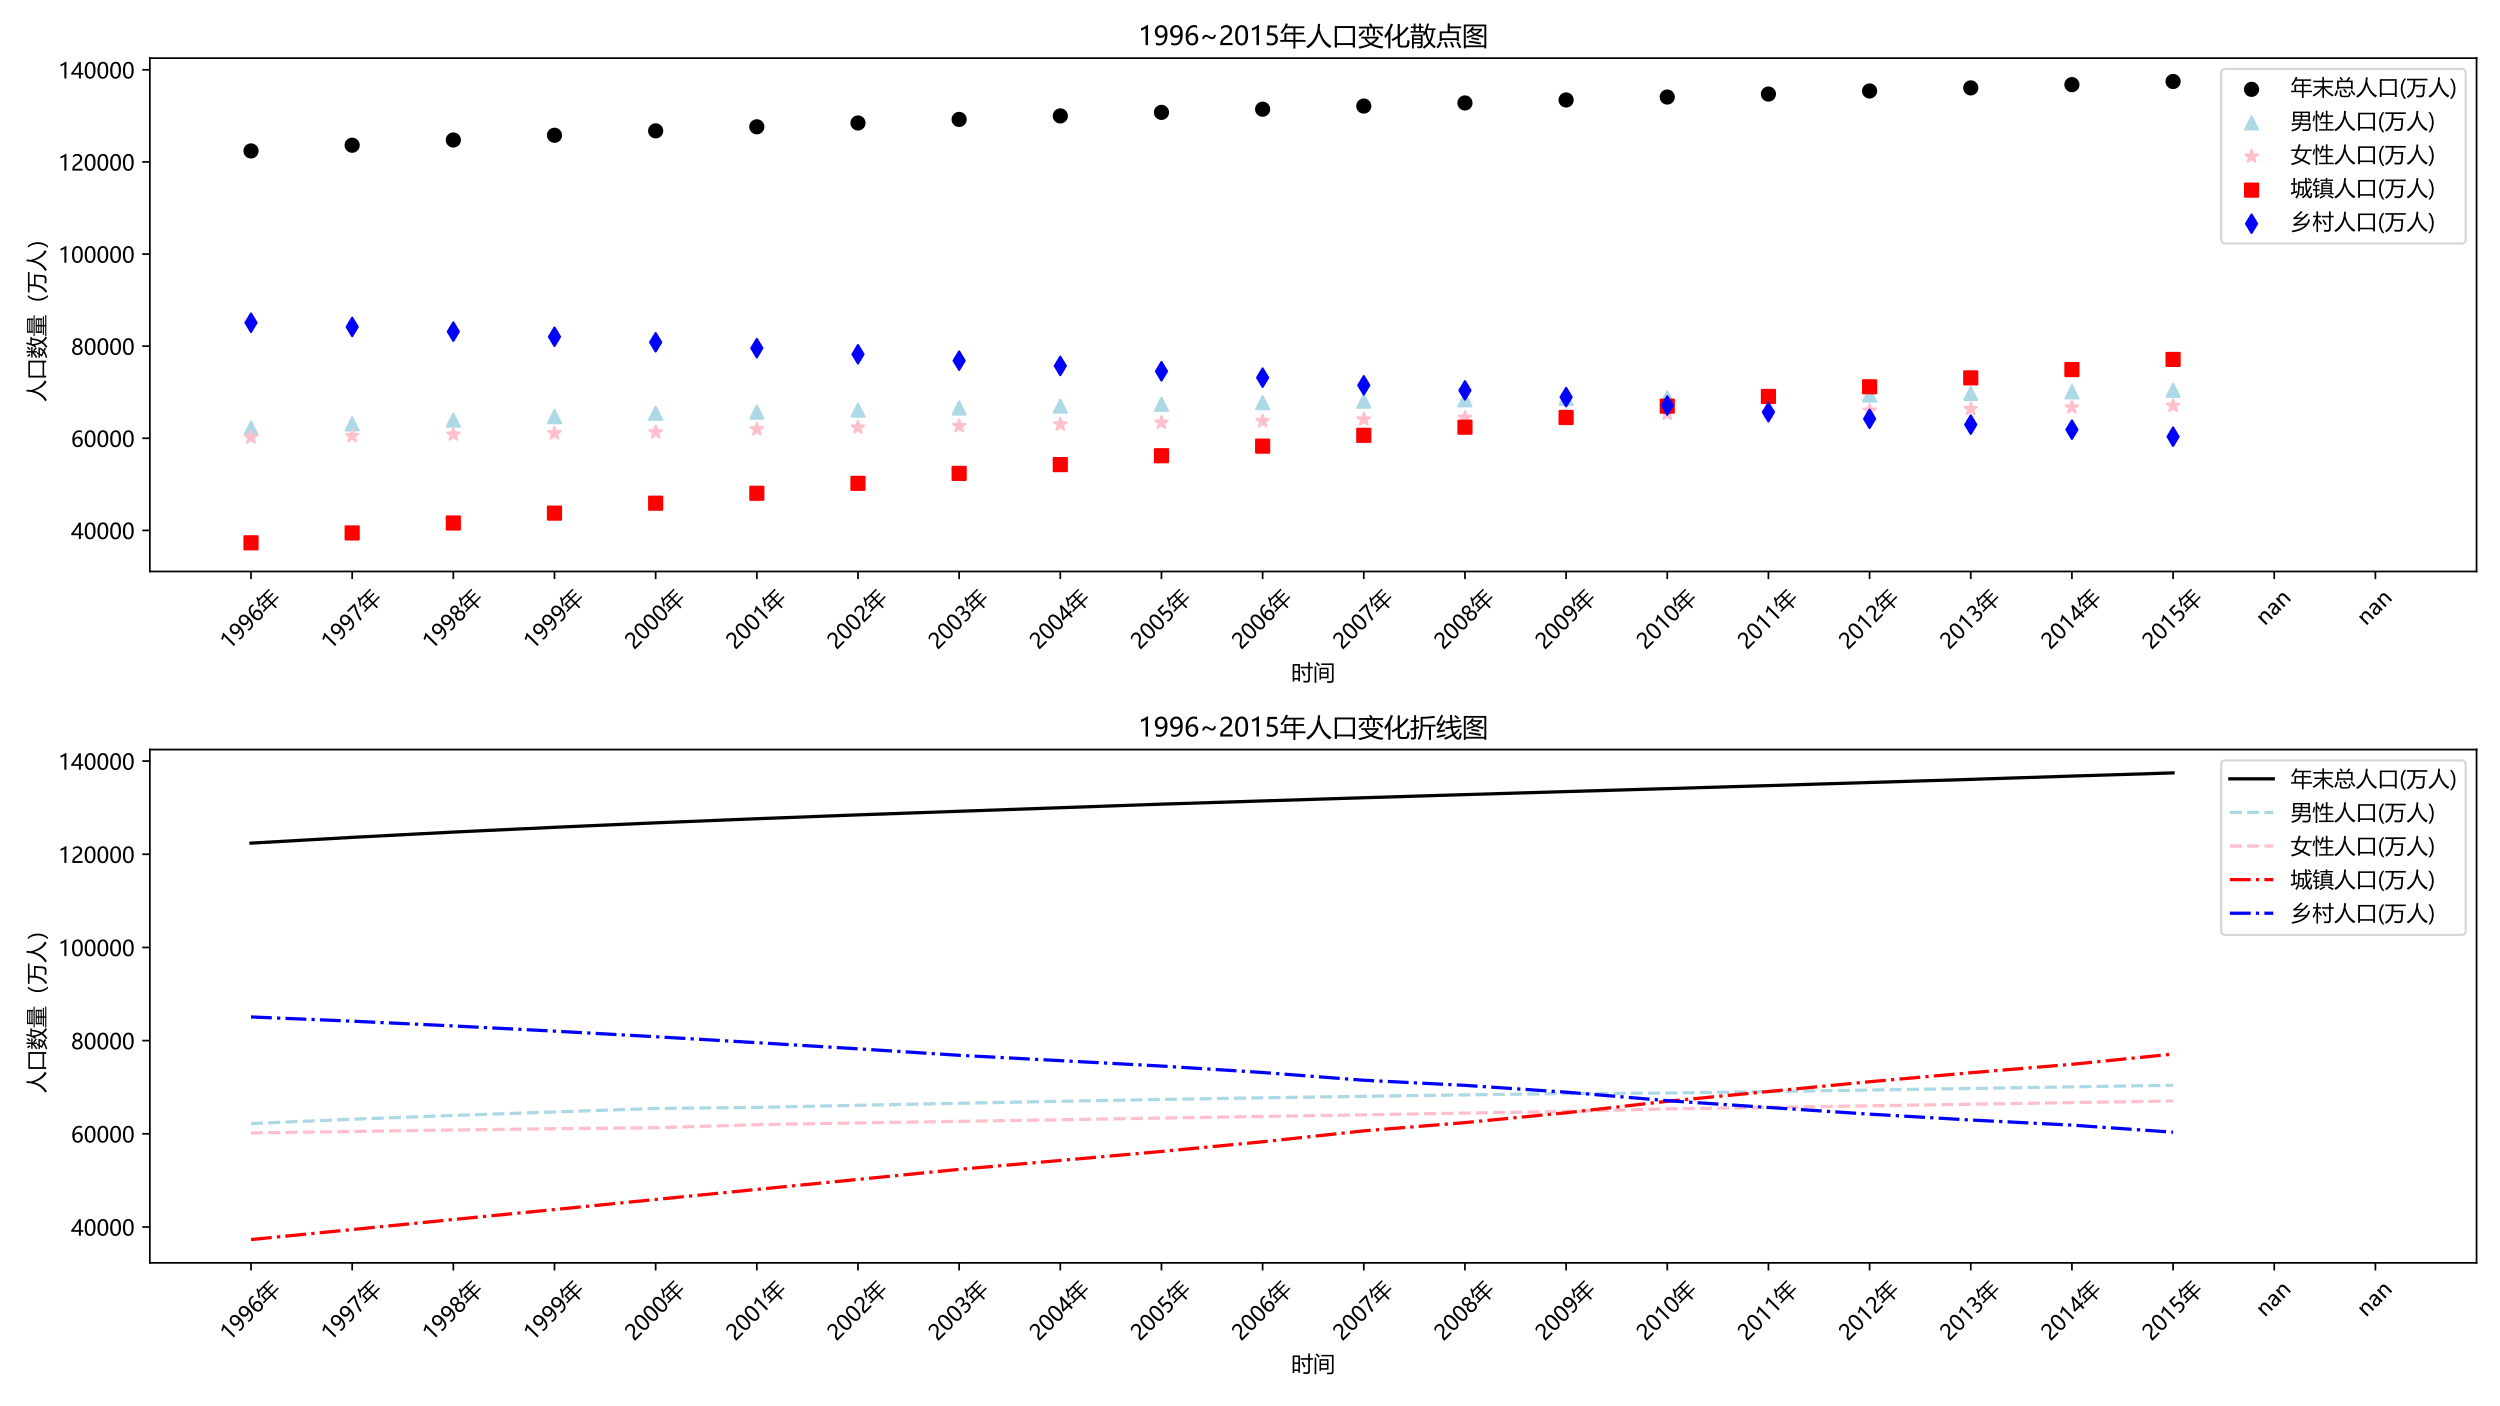 <?xml version="1.0" encoding="utf-8" standalone="no"?>
<!DOCTYPE svg PUBLIC "-//W3C//DTD SVG 1.1//EN"
  "http://www.w3.org/Graphics/SVG/1.1/DTD/svg11.dtd">
<!-- Created with matplotlib (https://matplotlib.org/) -->
<svg height="648pt" version="1.1" viewBox="0 0 1152 648" width="1152pt" xmlns="http://www.w3.org/2000/svg" xmlns:xlink="http://www.w3.org/1999/xlink">
 <defs>
  <style type="text/css">
*{stroke-linecap:butt;stroke-linejoin:round;}
  </style>
 </defs>
 <g id="figure_1">
  <g id="patch_1">
   <path d="M 0 648 
L 1152 648 
L 1152 0 
L 0 0 
z
" style="fill:#ffffff;"/>
  </g>
  <g id="axes_1">
   <g id="patch_2">
    <path d="M 69.05 263.338 
L 1141.2 263.338 
L 1141.2 26.8 
L 69.05 26.8 
z
" style="fill:#ffffff;"/>
   </g>
   <g id="PathCollection_1">
    <defs>
     <path d="M 0 3 
C 0.796 3 1.559 2.684 2.121 2.121 
C 2.684 1.559 3 0.796 3 0 
C 3 -0.796 2.684 -1.559 2.121 -2.121 
C 1.559 -2.684 0.796 -3 0 -3 
C -0.796 -3 -1.559 -2.684 -2.121 -2.121 
C -2.684 -1.559 -3 -0.796 -3 0 
C -3 0.796 -2.684 1.559 -2.121 2.121 
C -1.559 2.684 -0.796 3 0 3 
z
" id="m0d6139c359" style="stroke:#000000;"/>
    </defs>
    <g clip-path="url(#p3f5c87b1d2)">
     <use style="stroke:#000000;" x="115.665" xlink:href="#m0d6139c359" y="69.542"/>
     <use style="stroke:#000000;" x="162.28" xlink:href="#m0d6139c359" y="66.917"/>
     <use style="stroke:#000000;" x="208.896" xlink:href="#m0d6139c359" y="64.508"/>
     <use style="stroke:#000000;" x="255.511" xlink:href="#m0d6139c359" y="62.333"/>
     <use style="stroke:#000000;" x="302.126" xlink:href="#m0d6139c359" y="60.301"/>
     <use style="stroke:#000000;" x="348.741" xlink:href="#m0d6139c359" y="58.425"/>
     <use style="stroke:#000000;" x="395.357" xlink:href="#m0d6139c359" y="56.672"/>
     <use style="stroke:#000000;" x="441.972" xlink:href="#m0d6139c359" y="55.029"/>
     <use style="stroke:#000000;" x="488.587" xlink:href="#m0d6139c359" y="53.414"/>
     <use style="stroke:#000000;" x="535.202" xlink:href="#m0d6139c359" y="51.784"/>
     <use style="stroke:#000000;" x="581.817" xlink:href="#m0d6139c359" y="50.316"/>
     <use style="stroke:#000000;" x="628.433" xlink:href="#m0d6139c359" y="48.87"/>
     <use style="stroke:#000000;" x="675.048" xlink:href="#m0d6139c359" y="47.442"/>
     <use style="stroke:#000000;" x="721.663" xlink:href="#m0d6139c359" y="46.067"/>
     <use style="stroke:#000000;" x="768.278" xlink:href="#m0d6139c359" y="44.706"/>
     <use style="stroke:#000000;" x="814.893" xlink:href="#m0d6139c359" y="43.339"/>
     <use style="stroke:#000000;" x="861.509" xlink:href="#m0d6139c359" y="41.92"/>
     <use style="stroke:#000000;" x="908.124" xlink:href="#m0d6139c359" y="40.502"/>
     <use style="stroke:#000000;" x="954.739" xlink:href="#m0d6139c359" y="38.995"/>
     <use style="stroke:#000000;" x="1001.354" xlink:href="#m0d6139c359" y="37.552"/>
    </g>
   </g>
   <g id="PathCollection_2">
    <defs>
     <path d="M 0 -3 
L -3 3 
L 3 3 
z
" id="m00c47cde4c" style="stroke:#add8e6;"/>
    </defs>
    <g clip-path="url(#p3f5c87b1d2)">
     <use style="fill:#add8e6;stroke:#add8e6;" x="115.665" xlink:href="#m00c47cde4c" y="197.286"/>
     <use style="fill:#add8e6;stroke:#add8e6;" x="162.28" xlink:href="#m00c47cde4c" y="195.31"/>
     <use style="fill:#add8e6;stroke:#add8e6;" x="208.896" xlink:href="#m00c47cde4c" y="193.593"/>
     <use style="fill:#add8e6;stroke:#add8e6;" x="255.511" xlink:href="#m00c47cde4c" y="191.997"/>
     <use style="fill:#add8e6;stroke:#add8e6;" x="302.126" xlink:href="#m00c47cde4c" y="190.416"/>
     <use style="fill:#add8e6;stroke:#add8e6;" x="348.741" xlink:href="#m00c47cde4c" y="189.917"/>
     <use style="fill:#add8e6;stroke:#add8e6;" x="395.357" xlink:href="#m00c47cde4c" y="188.977"/>
     <use style="fill:#add8e6;stroke:#add8e6;" x="441.972" xlink:href="#m00c47cde4c" y="188.041"/>
     <use style="fill:#add8e6;stroke:#add8e6;" x="488.587" xlink:href="#m00c47cde4c" y="187.149"/>
     <use style="fill:#add8e6;stroke:#add8e6;" x="535.202" xlink:href="#m00c47cde4c" y="186.302"/>
     <use style="fill:#add8e6;stroke:#add8e6;" x="581.817" xlink:href="#m00c47cde4c" y="185.553"/>
     <use style="fill:#add8e6;stroke:#add8e6;" x="628.433" xlink:href="#m00c47cde4c" y="184.874"/>
     <use style="fill:#add8e6;stroke:#add8e6;" x="675.048" xlink:href="#m00c47cde4c" y="184.218"/>
     <use style="fill:#add8e6;stroke:#add8e6;" x="721.663" xlink:href="#m00c47cde4c" y="183.603"/>
     <use style="fill:#add8e6;stroke:#add8e6;" x="768.278" xlink:href="#m00c47cde4c" y="183.388"/>
     <use style="fill:#add8e6;stroke:#add8e6;" x="814.893" xlink:href="#m00c47cde4c" y="182.709"/>
     <use style="fill:#add8e6;stroke:#add8e6;" x="861.509" xlink:href="#m00c47cde4c" y="182.015"/>
     <use style="fill:#add8e6;stroke:#add8e6;" x="908.124" xlink:href="#m00c47cde4c" y="181.309"/>
     <use style="fill:#add8e6;stroke:#add8e6;" x="954.739" xlink:href="#m00c47cde4c" y="180.564"/>
     <use style="fill:#add8e6;stroke:#add8e6;" x="1001.354" xlink:href="#m00c47cde4c" y="179.853"/>
    </g>
   </g>
   <g id="PathCollection_3">
    <defs>
     <path d="M 0 -3 
L -0.674 -0.927 
L -2.853 -0.927 
L -1.09 0.354 
L -1.763 2.427 
L -0 1.146 
L 1.763 2.427 
L 1.09 0.354 
L 2.853 -0.927 
L 0.674 -0.927 
z
" id="me278ae96a1" style="stroke:#ffc0cb;"/>
    </defs>
    <g clip-path="url(#p3f5c87b1d2)">
     <use style="fill:#ffc0cb;stroke:#ffc0cb;" x="115.665" xlink:href="#me278ae96a1" y="201.554"/>
     <use style="fill:#ffc0cb;stroke:#ffc0cb;" x="162.28" xlink:href="#me278ae96a1" y="200.904"/>
     <use style="fill:#ffc0cb;stroke:#ffc0cb;" x="208.896" xlink:href="#me278ae96a1" y="200.212"/>
     <use style="fill:#ffc0cb;stroke:#ffc0cb;" x="255.511" xlink:href="#me278ae96a1" y="199.633"/>
     <use style="fill:#ffc0cb;stroke:#ffc0cb;" x="302.126" xlink:href="#me278ae96a1" y="199.183"/>
     <use style="fill:#ffc0cb;stroke:#ffc0cb;" x="348.741" xlink:href="#me278ae96a1" y="197.806"/>
     <use style="fill:#ffc0cb;stroke:#ffc0cb;" x="395.357" xlink:href="#me278ae96a1" y="196.993"/>
     <use style="fill:#ffc0cb;stroke:#ffc0cb;" x="441.972" xlink:href="#me278ae96a1" y="196.286"/>
     <use style="fill:#ffc0cb;stroke:#ffc0cb;" x="488.587" xlink:href="#me278ae96a1" y="195.562"/>
     <use style="fill:#ffc0cb;stroke:#ffc0cb;" x="535.202" xlink:href="#me278ae96a1" y="194.779"/>
     <use style="fill:#ffc0cb;stroke:#ffc0cb;" x="581.817" xlink:href="#me278ae96a1" y="194.06"/>
     <use style="fill:#ffc0cb;stroke:#ffc0cb;" x="628.433" xlink:href="#me278ae96a1" y="193.294"/>
     <use style="fill:#ffc0cb;stroke:#ffc0cb;" x="675.048" xlink:href="#me278ae96a1" y="192.521"/>
     <use style="fill:#ffc0cb;stroke:#ffc0cb;" x="721.663" xlink:href="#me278ae96a1" y="191.761"/>
     <use style="fill:#ffc0cb;stroke:#ffc0cb;" x="768.278" xlink:href="#me278ae96a1" y="190.615"/>
     <use style="fill:#ffc0cb;stroke:#ffc0cb;" x="814.893" xlink:href="#me278ae96a1" y="189.927"/>
     <use style="fill:#ffc0cb;stroke:#ffc0cb;" x="861.509" xlink:href="#me278ae96a1" y="189.202"/>
     <use style="fill:#ffc0cb;stroke:#ffc0cb;" x="908.124" xlink:href="#me278ae96a1" y="188.491"/>
     <use style="fill:#ffc0cb;stroke:#ffc0cb;" x="954.739" xlink:href="#me278ae96a1" y="187.729"/>
     <use style="fill:#ffc0cb;stroke:#ffc0cb;" x="1001.354" xlink:href="#me278ae96a1" y="186.996"/>
    </g>
   </g>
   <g id="PathCollection_4">
    <defs>
     <path d="M -3 3 
L 3 3 
L 3 -3 
L -3 -3 
z
" id="m867bc70ff4" style="stroke:#ff0000;"/>
    </defs>
    <g clip-path="url(#p3f5c87b1d2)">
     <use style="fill:#ff0000;stroke:#ff0000;" x="115.665" xlink:href="#m867bc70ff4" y="250.124"/>
     <use style="fill:#ff0000;stroke:#ff0000;" x="162.28" xlink:href="#m867bc70ff4" y="245.572"/>
     <use style="fill:#ff0000;stroke:#ff0000;" x="208.896" xlink:href="#m867bc70ff4" y="240.99"/>
     <use style="fill:#ff0000;stroke:#ff0000;" x="255.511" xlink:href="#m867bc70ff4" y="236.448"/>
     <use style="fill:#ff0000;stroke:#ff0000;" x="302.126" xlink:href="#m867bc70ff4" y="231.868"/>
     <use style="fill:#ff0000;stroke:#ff0000;" x="348.741" xlink:href="#m867bc70ff4" y="227.288"/>
     <use style="fill:#ff0000;stroke:#ff0000;" x="395.357" xlink:href="#m867bc70ff4" y="222.729"/>
     <use style="fill:#ff0000;stroke:#ff0000;" x="441.972" xlink:href="#m867bc70ff4" y="218.136"/>
     <use style="fill:#ff0000;stroke:#ff0000;" x="488.587" xlink:href="#m867bc70ff4" y="214.089"/>
     <use style="fill:#ff0000;stroke:#ff0000;" x="535.202" xlink:href="#m867bc70ff4" y="209.994"/>
     <use style="fill:#ff0000;stroke:#ff0000;" x="581.817" xlink:href="#m867bc70ff4" y="205.588"/>
     <use style="fill:#ff0000;stroke:#ff0000;" x="628.433" xlink:href="#m867bc70ff4" y="200.611"/>
     <use style="fill:#ff0000;stroke:#ff0000;" x="675.048" xlink:href="#m867bc70ff4" y="196.855"/>
     <use style="fill:#ff0000;stroke:#ff0000;" x="721.663" xlink:href="#m867bc70ff4" y="192.379"/>
     <use style="fill:#ff0000;stroke:#ff0000;" x="768.278" xlink:href="#m867bc70ff4" y="187.145"/>
     <use style="fill:#ff0000;stroke:#ff0000;" x="814.893" xlink:href="#m867bc70ff4" y="182.686"/>
     <use style="fill:#ff0000;stroke:#ff0000;" x="861.509" xlink:href="#m867bc70ff4" y="178.223"/>
     <use style="fill:#ff0000;stroke:#ff0000;" x="908.124" xlink:href="#m867bc70ff4" y="174.129"/>
     <use style="fill:#ff0000;stroke:#ff0000;" x="954.739" xlink:href="#m867bc70ff4" y="170.298"/>
     <use style="fill:#ff0000;stroke:#ff0000;" x="1001.354" xlink:href="#m867bc70ff4" y="165.628"/>
    </g>
   </g>
   <g id="PathCollection_5">
    <defs>
     <path d="M 0 4.243 
L 2.546 0 
L 0 -4.243 
L -2.546 0 
z
" id="m8390c78a9e" style="stroke:#0000ff;"/>
    </defs>
    <g clip-path="url(#p3f5c87b1d2)">
     <use style="fill:#0000ff;stroke:#0000ff;" x="115.665" xlink:href="#m8390c78a9e" y="148.715"/>
     <use style="fill:#0000ff;stroke:#0000ff;" x="162.28" xlink:href="#m8390c78a9e" y="150.642"/>
     <use style="fill:#0000ff;stroke:#0000ff;" x="208.896" xlink:href="#m8390c78a9e" y="152.816"/>
     <use style="fill:#0000ff;stroke:#0000ff;" x="255.511" xlink:href="#m8390c78a9e" y="155.182"/>
     <use style="fill:#0000ff;stroke:#0000ff;" x="302.126" xlink:href="#m8390c78a9e" y="157.731"/>
     <use style="fill:#0000ff;stroke:#0000ff;" x="348.741" xlink:href="#m8390c78a9e" y="160.435"/>
     <use style="fill:#0000ff;stroke:#0000ff;" x="395.357" xlink:href="#m8390c78a9e" y="163.241"/>
     <use style="fill:#0000ff;stroke:#0000ff;" x="441.972" xlink:href="#m8390c78a9e" y="166.191"/>
     <use style="fill:#0000ff;stroke:#0000ff;" x="488.587" xlink:href="#m8390c78a9e" y="168.623"/>
     <use style="fill:#0000ff;stroke:#0000ff;" x="535.202" xlink:href="#m8390c78a9e" y="171.087"/>
     <use style="fill:#0000ff;stroke:#0000ff;" x="581.817" xlink:href="#m8390c78a9e" y="174.025"/>
     <use style="fill:#0000ff;stroke:#0000ff;" x="628.433" xlink:href="#m8390c78a9e" y="177.556"/>
     <use style="fill:#0000ff;stroke:#0000ff;" x="675.048" xlink:href="#m8390c78a9e" y="179.884"/>
     <use style="fill:#0000ff;stroke:#0000ff;" x="721.663" xlink:href="#m8390c78a9e" y="182.985"/>
     <use style="fill:#0000ff;stroke:#0000ff;" x="768.278" xlink:href="#m8390c78a9e" y="186.859"/>
     <use style="fill:#0000ff;stroke:#0000ff;" x="814.893" xlink:href="#m8390c78a9e" y="189.951"/>
     <use style="fill:#0000ff;stroke:#0000ff;" x="861.509" xlink:href="#m8390c78a9e" y="192.994"/>
     <use style="fill:#0000ff;stroke:#0000ff;" x="908.124" xlink:href="#m8390c78a9e" y="195.671"/>
     <use style="fill:#0000ff;stroke:#0000ff;" x="954.739" xlink:href="#m8390c78a9e" y="197.995"/>
     <use style="fill:#0000ff;stroke:#0000ff;" x="1001.354" xlink:href="#m8390c78a9e" y="201.221"/>
    </g>
   </g>
   <g id="matplotlib.axis_1">
    <g id="xtick_1">
     <g id="line2d_1">
      <defs>
       <path d="M 0 0 
L 0 3.5 
" id="m78f1267ae6" style="stroke:#000000;stroke-width:0.8;"/>
      </defs>
      <g>
       <use style="stroke:#000000;stroke-width:0.8;" x="115.665" xlink:href="#m78f1267ae6" y="263.338"/>
      </g>
     </g>
     <g id="text_1">
      <!-- 1996年 -->
      <defs>
       <path d="M 27.828 0 
L 27.828 64.703 
Q 25.594 62.453 20.234 59.672 
Q 14.891 56.891 10.359 55.766 
L 10.359 65.141 
Q 16.359 66.797 23.188 70.438 
Q 30.031 74.078 33.688 77.297 
L 37.312 77.297 
L 37.312 0 
z
" id="MicrosoftYaHei-49"/>
       <path d="M 9.031 10.25 
Q 15.281 6.641 22.516 6.641 
Q 32.672 6.641 38.25 14.641 
Q 43.844 22.656 43.844 37.406 
Q 43.75 37.312 43.656 37.406 
Q 38.672 27.938 26.906 27.938 
Q 17.391 27.938 11.141 34.469 
Q 4.891 41.016 4.891 51.469 
Q 4.891 62.594 11.719 69.75 
Q 18.562 76.906 29.438 76.906 
Q 40.719 76.906 47.062 68.047 
Q 53.422 59.188 53.422 42.234 
Q 53.422 21.297 45.219 10.016 
Q 37.016 -1.266 22.516 -1.266 
Q 14.547 -1.266 9.031 1.312 
z
M 14.547 52.688 
Q 14.547 45.062 18.453 40.594 
Q 22.359 36.141 29.25 36.141 
Q 35.203 36.141 39.25 40.203 
Q 43.312 44.281 43.312 50.094 
Q 43.312 58.25 39.281 63.594 
Q 35.25 68.953 28.656 68.953 
Q 22.562 68.953 18.547 64.312 
Q 14.547 59.672 14.547 52.688 
z
" id="MicrosoftYaHei-57"/>
       <path d="M 49.703 65.922 
Q 43.797 68.953 37.359 68.953 
Q 27.547 68.953 21.578 60.406 
Q 15.625 51.859 15.531 37.062 
L 15.766 37.062 
Q 21.141 47.469 32.906 47.469 
Q 42.719 47.469 48.578 41.062 
Q 54.438 34.672 54.438 24.078 
Q 54.438 12.984 47.672 5.859 
Q 40.922 -1.266 30.422 -1.266 
Q 18.891 -1.266 12.328 7.734 
Q 5.766 16.75 5.766 33.297 
Q 5.766 53.328 14.375 65.109 
Q 23 76.906 37.062 76.906 
Q 45.125 76.906 49.703 74.703 
z
M 16.109 24.75 
Q 16.109 17.281 20.094 11.953 
Q 24.078 6.641 30.672 6.641 
Q 36.922 6.641 40.828 11.234 
Q 44.734 15.828 44.734 23.047 
Q 44.734 30.859 41.047 35.203 
Q 37.359 39.547 30.562 39.547 
Q 24.125 39.547 20.109 35.156 
Q 16.109 30.766 16.109 24.75 
z
" id="MicrosoftYaHei-54"/>
       <path d="M 1.859 19.969 
L 17.578 19.969 
L 17.578 47.906 
L 52.156 47.906 
L 52.156 65.281 
L 23.438 65.281 
Q 16.844 53.422 8.688 43.406 
Q 6.156 46.141 2.641 48.875 
Q 16.5 64.5 23.438 83.938 
L 31.453 81.688 
Q 29.391 76.859 27.156 72.312 
L 94.344 72.312 
L 94.344 65.281 
L 60.062 65.281 
L 60.062 47.906 
L 92.672 47.906 
L 92.672 41.062 
L 60.062 41.062 
L 60.062 19.969 
L 98.734 19.969 
L 98.734 12.938 
L 60.062 12.938 
L 60.062 -13.422 
L 52.156 -13.422 
L 52.156 12.938 
L 1.859 12.938 
z
M 25.297 19.969 
L 52.156 19.969 
L 52.156 41.062 
L 25.297 41.062 
z
" id="MicrosoftYaHei-24180"/>
      </defs>
      <g transform="translate(105.784 299.648)rotate(-45)scale(0.1 -0.1)">
       <use xlink:href="#MicrosoftYaHei-49"/>
       <use x="58.643" xlink:href="#MicrosoftYaHei-57"/>
       <use x="117.285" xlink:href="#MicrosoftYaHei-57"/>
       <use x="175.928" xlink:href="#MicrosoftYaHei-54"/>
       <use x="234.57" xlink:href="#MicrosoftYaHei-24180"/>
      </g>
     </g>
    </g>
    <g id="xtick_2">
     <g id="line2d_2">
      <g>
       <use style="stroke:#000000;stroke-width:0.8;" x="162.28" xlink:href="#m78f1267ae6" y="263.338"/>
      </g>
     </g>
     <g id="text_2">
      <!-- 1997年 -->
      <defs>
       <path d="M 53.469 69.734 
Q 41.547 48.922 34.734 31.219 
Q 27.938 13.531 26.312 0 
L 16.359 0 
Q 18.172 13.328 24.906 30.422 
Q 31.641 47.516 42.922 67.188 
L 5.422 67.188 
L 5.422 75.641 
L 53.469 75.641 
z
" id="MicrosoftYaHei-55"/>
      </defs>
      <g transform="translate(152.399 299.648)rotate(-45)scale(0.1 -0.1)">
       <use xlink:href="#MicrosoftYaHei-49"/>
       <use x="58.643" xlink:href="#MicrosoftYaHei-57"/>
       <use x="117.285" xlink:href="#MicrosoftYaHei-57"/>
       <use x="175.928" xlink:href="#MicrosoftYaHei-55"/>
       <use x="234.57" xlink:href="#MicrosoftYaHei-24180"/>
      </g>
     </g>
    </g>
    <g id="xtick_3">
     <g id="line2d_3">
      <g>
       <use style="stroke:#000000;stroke-width:0.8;" x="208.896" xlink:href="#m78f1267ae6" y="263.338"/>
      </g>
     </g>
     <g id="text_3">
      <!-- 1998年 -->
      <defs>
       <path d="M 4.781 21.094 
Q 4.781 27.641 8.688 33.156 
Q 12.594 38.672 18.75 41.016 
Q 13.812 43.797 10.938 48.141 
Q 8.062 52.484 8.062 57.562 
Q 8.062 62.938 10.812 67.375 
Q 13.578 71.828 18.484 74.359 
Q 23.391 76.906 29.297 76.906 
Q 35.25 76.906 40.188 74.391 
Q 45.125 71.875 47.859 67.422 
Q 50.594 62.984 50.594 57.562 
Q 50.594 52.594 47.781 48.219 
Q 44.969 43.844 39.984 41.016 
Q 46.141 38.625 50 33.109 
Q 53.859 27.594 53.859 21.094 
Q 53.859 14.656 50.781 9.547 
Q 47.703 4.438 42.031 1.609 
Q 36.375 -1.219 29.297 -1.219 
Q 22.266 -1.219 16.641 1.609 
Q 11.031 4.438 7.906 9.562 
Q 4.781 14.703 4.781 21.094 
z
M 14.156 21.531 
Q 14.156 14.797 18.312 10.734 
Q 22.469 6.688 29.344 6.688 
Q 36.078 6.688 40.344 10.812 
Q 44.625 14.938 44.625 21.531 
Q 44.625 27.781 40.297 32.047 
Q 35.984 36.328 29.344 36.328 
Q 22.75 36.328 18.453 32.156 
Q 14.156 27.984 14.156 21.531 
z
M 16.891 56.781 
Q 16.891 51.703 20.5 48.062 
Q 24.125 44.438 29.344 44.438 
Q 34.469 44.438 38.203 48.094 
Q 41.938 51.766 41.938 56.781 
Q 41.938 61.922 38.344 65.484 
Q 34.766 69.047 29.344 69.047 
Q 23.969 69.047 20.422 65.547 
Q 16.891 62.062 16.891 56.781 
z
" id="MicrosoftYaHei-56"/>
      </defs>
      <g transform="translate(199.014 299.648)rotate(-45)scale(0.1 -0.1)">
       <use xlink:href="#MicrosoftYaHei-49"/>
       <use x="58.643" xlink:href="#MicrosoftYaHei-57"/>
       <use x="117.285" xlink:href="#MicrosoftYaHei-57"/>
       <use x="175.928" xlink:href="#MicrosoftYaHei-56"/>
       <use x="234.57" xlink:href="#MicrosoftYaHei-24180"/>
      </g>
     </g>
    </g>
    <g id="xtick_4">
     <g id="line2d_4">
      <g>
       <use style="stroke:#000000;stroke-width:0.8;" x="255.511" xlink:href="#m78f1267ae6" y="263.338"/>
      </g>
     </g>
     <g id="text_4">
      <!-- 1999年 -->
      <g transform="translate(245.63 299.648)rotate(-45)scale(0.1 -0.1)">
       <use xlink:href="#MicrosoftYaHei-49"/>
       <use x="58.643" xlink:href="#MicrosoftYaHei-57"/>
       <use x="117.285" xlink:href="#MicrosoftYaHei-57"/>
       <use x="175.928" xlink:href="#MicrosoftYaHei-57"/>
       <use x="234.57" xlink:href="#MicrosoftYaHei-24180"/>
      </g>
     </g>
    </g>
    <g id="xtick_5">
     <g id="line2d_5">
      <g>
       <use style="stroke:#000000;stroke-width:0.8;" x="302.126" xlink:href="#m78f1267ae6" y="263.338"/>
      </g>
     </g>
     <g id="text_5">
      <!-- 2000年 -->
      <defs>
       <path d="M 41.656 55.812 
Q 41.656 61.922 37.797 65.406 
Q 33.938 68.891 27.297 68.891 
Q 22.609 68.891 17.812 66.5 
Q 13.031 64.109 8.891 59.672 
L 8.891 68.953 
Q 12.594 72.797 17.297 74.844 
Q 22.016 76.906 28.375 76.906 
Q 38.625 76.906 44.875 71.406 
Q 51.125 65.922 51.125 56.547 
Q 51.125 48.188 47.281 42.078 
Q 43.453 35.984 34.188 29.594 
Q 24.703 23.047 21.5 20.219 
Q 18.312 17.391 17.031 14.797 
Q 15.766 12.203 15.766 8.5 
L 53.375 8.5 
L 53.375 0 
L 5.812 0 
L 5.812 3.766 
Q 5.812 10.297 7.594 14.859 
Q 9.375 19.438 13.469 23.75 
Q 17.578 28.078 26.266 34.125 
Q 35.156 40.375 38.406 45.094 
Q 41.656 49.812 41.656 55.812 
z
" id="MicrosoftYaHei-50"/>
       <path d="M 4.438 36.328 
Q 4.438 56.344 11.078 66.625 
Q 17.719 76.906 30.328 76.906 
Q 54.344 76.906 54.344 38.141 
Q 54.344 19 47.578 8.859 
Q 40.828 -1.266 28.609 -1.266 
Q 17.094 -1.266 10.766 8.344 
Q 4.438 17.969 4.438 36.328 
z
M 14.203 36.766 
Q 14.203 6.641 29.5 6.641 
Q 44.531 6.641 44.531 37.25 
Q 44.531 68.953 29.781 68.953 
Q 14.203 68.953 14.203 36.766 
z
" id="MicrosoftYaHei-48"/>
      </defs>
      <g transform="translate(292.245 299.648)rotate(-45)scale(0.1 -0.1)">
       <use xlink:href="#MicrosoftYaHei-50"/>
       <use x="58.643" xlink:href="#MicrosoftYaHei-48"/>
       <use x="117.285" xlink:href="#MicrosoftYaHei-48"/>
       <use x="175.928" xlink:href="#MicrosoftYaHei-48"/>
       <use x="234.57" xlink:href="#MicrosoftYaHei-24180"/>
      </g>
     </g>
    </g>
    <g id="xtick_6">
     <g id="line2d_6">
      <g>
       <use style="stroke:#000000;stroke-width:0.8;" x="348.741" xlink:href="#m78f1267ae6" y="263.338"/>
      </g>
     </g>
     <g id="text_6">
      <!-- 2001年 -->
      <g transform="translate(338.86 299.648)rotate(-45)scale(0.1 -0.1)">
       <use xlink:href="#MicrosoftYaHei-50"/>
       <use x="58.643" xlink:href="#MicrosoftYaHei-48"/>
       <use x="117.285" xlink:href="#MicrosoftYaHei-48"/>
       <use x="175.928" xlink:href="#MicrosoftYaHei-49"/>
       <use x="234.57" xlink:href="#MicrosoftYaHei-24180"/>
      </g>
     </g>
    </g>
    <g id="xtick_7">
     <g id="line2d_7">
      <g>
       <use style="stroke:#000000;stroke-width:0.8;" x="395.357" xlink:href="#m78f1267ae6" y="263.338"/>
      </g>
     </g>
     <g id="text_7">
      <!-- 2002年 -->
      <g transform="translate(385.475 299.648)rotate(-45)scale(0.1 -0.1)">
       <use xlink:href="#MicrosoftYaHei-50"/>
       <use x="58.643" xlink:href="#MicrosoftYaHei-48"/>
       <use x="117.285" xlink:href="#MicrosoftYaHei-48"/>
       <use x="175.928" xlink:href="#MicrosoftYaHei-50"/>
       <use x="234.57" xlink:href="#MicrosoftYaHei-24180"/>
      </g>
     </g>
    </g>
    <g id="xtick_8">
     <g id="line2d_8">
      <g>
       <use style="stroke:#000000;stroke-width:0.8;" x="441.972" xlink:href="#m78f1267ae6" y="263.338"/>
      </g>
     </g>
     <g id="text_8">
      <!-- 2003年 -->
      <defs>
       <path d="M 6.984 12.641 
Q 14.75 6.641 24.516 6.641 
Q 32.328 6.641 36.891 10.469 
Q 41.453 14.312 41.453 20.75 
Q 41.453 35.109 20.906 35.109 
L 14.594 35.109 
L 14.594 43.016 
L 20.609 43.016 
Q 38.812 43.016 38.812 56.5 
Q 38.812 68.953 24.906 68.953 
Q 16.938 68.953 9.906 63.578 
L 9.906 72.609 
Q 17.328 76.906 27.25 76.906 
Q 36.922 76.906 42.781 71.844 
Q 48.641 66.797 48.641 58.734 
Q 48.641 43.891 33.5 39.656 
L 33.5 39.453 
Q 41.703 38.578 46.453 33.672 
Q 51.219 28.766 51.219 21.438 
Q 51.219 11.234 43.875 4.984 
Q 36.531 -1.266 24.312 -1.266 
Q 13.578 -1.266 6.984 2.734 
z
" id="MicrosoftYaHei-51"/>
      </defs>
      <g transform="translate(432.09 299.648)rotate(-45)scale(0.1 -0.1)">
       <use xlink:href="#MicrosoftYaHei-50"/>
       <use x="58.643" xlink:href="#MicrosoftYaHei-48"/>
       <use x="117.285" xlink:href="#MicrosoftYaHei-48"/>
       <use x="175.928" xlink:href="#MicrosoftYaHei-51"/>
       <use x="234.57" xlink:href="#MicrosoftYaHei-24180"/>
      </g>
     </g>
    </g>
    <g id="xtick_9">
     <g id="line2d_9">
      <g>
       <use style="stroke:#000000;stroke-width:0.8;" x="488.587" xlink:href="#m78f1267ae6" y="263.338"/>
      </g>
     </g>
     <g id="text_9">
      <!-- 2004年 -->
      <defs>
       <path d="M 45.406 75.641 
L 45.406 25.688 
L 56.734 25.688 
L 56.734 17.781 
L 45.406 17.781 
L 45.406 0 
L 36.141 0 
L 36.141 17.781 
L 0.828 17.781 
L 0.828 25.25 
Q 10.25 35.844 19.766 49.656 
Q 29.297 63.484 35.5 75.641 
z
M 11.578 25.688 
L 36.141 25.688 
L 36.141 61.719 
Q 31.062 52.594 25.25 44.016 
Q 19.438 35.453 11.578 25.688 
z
" id="MicrosoftYaHei-52"/>
      </defs>
      <g transform="translate(478.706 299.648)rotate(-45)scale(0.1 -0.1)">
       <use xlink:href="#MicrosoftYaHei-50"/>
       <use x="58.643" xlink:href="#MicrosoftYaHei-48"/>
       <use x="117.285" xlink:href="#MicrosoftYaHei-48"/>
       <use x="175.928" xlink:href="#MicrosoftYaHei-52"/>
       <use x="234.57" xlink:href="#MicrosoftYaHei-24180"/>
      </g>
     </g>
    </g>
    <g id="xtick_10">
     <g id="line2d_10">
      <g>
       <use style="stroke:#000000;stroke-width:0.8;" x="535.202" xlink:href="#m78f1267ae6" y="263.338"/>
      </g>
     </g>
     <g id="text_10">
      <!-- 2005年 -->
      <defs>
       <path d="M 51.469 23.344 
Q 51.469 12.25 44.109 5.469 
Q 36.766 -1.312 24.359 -1.312 
Q 13.719 -1.312 8.5 1.859 
L 8.5 11.625 
Q 16.156 6.641 24.125 6.641 
Q 32.031 6.641 36.891 11 
Q 41.75 15.375 41.75 22.609 
Q 41.75 29.828 36.688 33.859 
Q 31.641 37.891 22.406 37.891 
Q 15.281 37.891 9.578 37.25 
L 12.359 75.641 
L 47.703 75.641 
L 47.703 67.234 
L 20.406 67.234 
L 18.844 45.797 
L 25.734 46.094 
Q 37.75 46.094 44.609 40.109 
Q 51.469 34.125 51.469 23.344 
z
" id="MicrosoftYaHei-53"/>
      </defs>
      <g transform="translate(525.321 299.648)rotate(-45)scale(0.1 -0.1)">
       <use xlink:href="#MicrosoftYaHei-50"/>
       <use x="58.643" xlink:href="#MicrosoftYaHei-48"/>
       <use x="117.285" xlink:href="#MicrosoftYaHei-48"/>
       <use x="175.928" xlink:href="#MicrosoftYaHei-53"/>
       <use x="234.57" xlink:href="#MicrosoftYaHei-24180"/>
      </g>
     </g>
    </g>
    <g id="xtick_11">
     <g id="line2d_11">
      <g>
       <use style="stroke:#000000;stroke-width:0.8;" x="581.817" xlink:href="#m78f1267ae6" y="263.338"/>
      </g>
     </g>
     <g id="text_11">
      <!-- 2006年 -->
      <g transform="translate(571.936 299.648)rotate(-45)scale(0.1 -0.1)">
       <use xlink:href="#MicrosoftYaHei-50"/>
       <use x="58.643" xlink:href="#MicrosoftYaHei-48"/>
       <use x="117.285" xlink:href="#MicrosoftYaHei-48"/>
       <use x="175.928" xlink:href="#MicrosoftYaHei-54"/>
       <use x="234.57" xlink:href="#MicrosoftYaHei-24180"/>
      </g>
     </g>
    </g>
    <g id="xtick_12">
     <g id="line2d_12">
      <g>
       <use style="stroke:#000000;stroke-width:0.8;" x="628.433" xlink:href="#m78f1267ae6" y="263.338"/>
      </g>
     </g>
     <g id="text_12">
      <!-- 2007年 -->
      <g transform="translate(618.551 299.648)rotate(-45)scale(0.1 -0.1)">
       <use xlink:href="#MicrosoftYaHei-50"/>
       <use x="58.643" xlink:href="#MicrosoftYaHei-48"/>
       <use x="117.285" xlink:href="#MicrosoftYaHei-48"/>
       <use x="175.928" xlink:href="#MicrosoftYaHei-55"/>
       <use x="234.57" xlink:href="#MicrosoftYaHei-24180"/>
      </g>
     </g>
    </g>
    <g id="xtick_13">
     <g id="line2d_13">
      <g>
       <use style="stroke:#000000;stroke-width:0.8;" x="675.048" xlink:href="#m78f1267ae6" y="263.338"/>
      </g>
     </g>
     <g id="text_13">
      <!-- 2008年 -->
      <g transform="translate(665.167 299.648)rotate(-45)scale(0.1 -0.1)">
       <use xlink:href="#MicrosoftYaHei-50"/>
       <use x="58.643" xlink:href="#MicrosoftYaHei-48"/>
       <use x="117.285" xlink:href="#MicrosoftYaHei-48"/>
       <use x="175.928" xlink:href="#MicrosoftYaHei-56"/>
       <use x="234.57" xlink:href="#MicrosoftYaHei-24180"/>
      </g>
     </g>
    </g>
    <g id="xtick_14">
     <g id="line2d_14">
      <g>
       <use style="stroke:#000000;stroke-width:0.8;" x="721.663" xlink:href="#m78f1267ae6" y="263.338"/>
      </g>
     </g>
     <g id="text_14">
      <!-- 2009年 -->
      <g transform="translate(711.782 299.648)rotate(-45)scale(0.1 -0.1)">
       <use xlink:href="#MicrosoftYaHei-50"/>
       <use x="58.643" xlink:href="#MicrosoftYaHei-48"/>
       <use x="117.285" xlink:href="#MicrosoftYaHei-48"/>
       <use x="175.928" xlink:href="#MicrosoftYaHei-57"/>
       <use x="234.57" xlink:href="#MicrosoftYaHei-24180"/>
      </g>
     </g>
    </g>
    <g id="xtick_15">
     <g id="line2d_15">
      <g>
       <use style="stroke:#000000;stroke-width:0.8;" x="768.278" xlink:href="#m78f1267ae6" y="263.338"/>
      </g>
     </g>
     <g id="text_15">
      <!-- 2010年 -->
      <g transform="translate(758.397 299.648)rotate(-45)scale(0.1 -0.1)">
       <use xlink:href="#MicrosoftYaHei-50"/>
       <use x="58.643" xlink:href="#MicrosoftYaHei-48"/>
       <use x="117.285" xlink:href="#MicrosoftYaHei-49"/>
       <use x="175.928" xlink:href="#MicrosoftYaHei-48"/>
       <use x="234.57" xlink:href="#MicrosoftYaHei-24180"/>
      </g>
     </g>
    </g>
    <g id="xtick_16">
     <g id="line2d_16">
      <g>
       <use style="stroke:#000000;stroke-width:0.8;" x="814.893" xlink:href="#m78f1267ae6" y="263.338"/>
      </g>
     </g>
     <g id="text_16">
      <!-- 2011年 -->
      <g transform="translate(805.012 299.648)rotate(-45)scale(0.1 -0.1)">
       <use xlink:href="#MicrosoftYaHei-50"/>
       <use x="58.643" xlink:href="#MicrosoftYaHei-48"/>
       <use x="117.285" xlink:href="#MicrosoftYaHei-49"/>
       <use x="175.928" xlink:href="#MicrosoftYaHei-49"/>
       <use x="234.57" xlink:href="#MicrosoftYaHei-24180"/>
      </g>
     </g>
    </g>
    <g id="xtick_17">
     <g id="line2d_17">
      <g>
       <use style="stroke:#000000;stroke-width:0.8;" x="861.509" xlink:href="#m78f1267ae6" y="263.338"/>
      </g>
     </g>
     <g id="text_17">
      <!-- 2012年 -->
      <g transform="translate(851.627 299.648)rotate(-45)scale(0.1 -0.1)">
       <use xlink:href="#MicrosoftYaHei-50"/>
       <use x="58.643" xlink:href="#MicrosoftYaHei-48"/>
       <use x="117.285" xlink:href="#MicrosoftYaHei-49"/>
       <use x="175.928" xlink:href="#MicrosoftYaHei-50"/>
       <use x="234.57" xlink:href="#MicrosoftYaHei-24180"/>
      </g>
     </g>
    </g>
    <g id="xtick_18">
     <g id="line2d_18">
      <g>
       <use style="stroke:#000000;stroke-width:0.8;" x="908.124" xlink:href="#m78f1267ae6" y="263.338"/>
      </g>
     </g>
     <g id="text_18">
      <!-- 2013年 -->
      <g transform="translate(898.243 299.648)rotate(-45)scale(0.1 -0.1)">
       <use xlink:href="#MicrosoftYaHei-50"/>
       <use x="58.643" xlink:href="#MicrosoftYaHei-48"/>
       <use x="117.285" xlink:href="#MicrosoftYaHei-49"/>
       <use x="175.928" xlink:href="#MicrosoftYaHei-51"/>
       <use x="234.57" xlink:href="#MicrosoftYaHei-24180"/>
      </g>
     </g>
    </g>
    <g id="xtick_19">
     <g id="line2d_19">
      <g>
       <use style="stroke:#000000;stroke-width:0.8;" x="954.739" xlink:href="#m78f1267ae6" y="263.338"/>
      </g>
     </g>
     <g id="text_19">
      <!-- 2014年 -->
      <g transform="translate(944.858 299.648)rotate(-45)scale(0.1 -0.1)">
       <use xlink:href="#MicrosoftYaHei-50"/>
       <use x="58.643" xlink:href="#MicrosoftYaHei-48"/>
       <use x="117.285" xlink:href="#MicrosoftYaHei-49"/>
       <use x="175.928" xlink:href="#MicrosoftYaHei-52"/>
       <use x="234.57" xlink:href="#MicrosoftYaHei-24180"/>
      </g>
     </g>
    </g>
    <g id="xtick_20">
     <g id="line2d_20">
      <g>
       <use style="stroke:#000000;stroke-width:0.8;" x="1001.354" xlink:href="#m78f1267ae6" y="263.338"/>
      </g>
     </g>
     <g id="text_20">
      <!-- 2015年 -->
      <g transform="translate(991.473 299.648)rotate(-45)scale(0.1 -0.1)">
       <use xlink:href="#MicrosoftYaHei-50"/>
       <use x="58.643" xlink:href="#MicrosoftYaHei-48"/>
       <use x="117.285" xlink:href="#MicrosoftYaHei-49"/>
       <use x="175.928" xlink:href="#MicrosoftYaHei-53"/>
       <use x="234.57" xlink:href="#MicrosoftYaHei-24180"/>
      </g>
     </g>
    </g>
    <g id="xtick_21">
     <g id="line2d_21">
      <g>
       <use style="stroke:#000000;stroke-width:0.8;" x="1047.97" xlink:href="#m78f1267ae6" y="263.338"/>
      </g>
     </g>
     <g id="text_21">
      <!-- nan -->
      <defs>
       <path d="M 54.203 0 
L 44.672 0 
L 44.672 30.719 
Q 44.672 47.359 32.516 47.359 
Q 26.219 47.359 22.156 42.672 
Q 18.109 37.984 18.109 30.812 
L 18.109 0 
L 8.547 0 
L 8.547 54 
L 18.109 54 
L 18.109 45.062 
L 18.312 45.062 
Q 24.422 55.281 36.031 55.281 
Q 44.922 55.281 49.562 49.578 
Q 54.203 43.891 54.203 33.016 
z
" id="MicrosoftYaHei-110"/>
       <path d="M 9.812 50.25 
Q 17.875 55.281 28.422 55.281 
Q 47.953 55.281 47.953 34.766 
L 47.953 0 
L 38.484 0 
L 38.484 8.344 
L 38.234 8.344 
Q 32.625 -1.266 21.688 -1.266 
Q 13.812 -1.266 9.172 2.984 
Q 4.547 7.234 4.547 14.453 
Q 4.547 29.594 22.469 32.078 
L 38.484 34.328 
Q 38.484 47.562 27.547 47.562 
Q 17.828 47.562 9.812 41.016 
z
M 25.828 25.391 
Q 19.188 24.516 16.672 22.062 
Q 14.156 19.625 14.156 15.234 
Q 14.156 11.375 16.891 8.938 
Q 19.625 6.5 24.125 6.5 
Q 30.375 6.5 34.422 10.891 
Q 38.484 15.281 38.484 21.922 
L 38.484 27.094 
z
" id="MicrosoftYaHei-97"/>
      </defs>
      <g transform="translate(1043.605 288.615)rotate(-45)scale(0.1 -0.1)">
       <use xlink:href="#MicrosoftYaHei-110"/>
       <use x="61.621" xlink:href="#MicrosoftYaHei-97"/>
       <use x="116.895" xlink:href="#MicrosoftYaHei-110"/>
      </g>
     </g>
    </g>
    <g id="xtick_22">
     <g id="line2d_22">
      <g>
       <use style="stroke:#000000;stroke-width:0.8;" x="1094.585" xlink:href="#m78f1267ae6" y="263.338"/>
      </g>
     </g>
     <g id="text_22">
      <!-- nan -->
      <g transform="translate(1090.22 288.615)rotate(-45)scale(0.1 -0.1)">
       <use xlink:href="#MicrosoftYaHei-110"/>
       <use x="61.621" xlink:href="#MicrosoftYaHei-97"/>
       <use x="116.895" xlink:href="#MicrosoftYaHei-110"/>
      </g>
     </g>
    </g>
    <g id="text_23">
     <!-- 时间 -->
     <defs>
      <path d="M 5.375 73.875 
L 39.062 73.875 
L 39.062 -5.719 
L 31.344 -5.719 
L 31.344 2.391 
L 13.094 2.391 
L 13.094 -6.891 
L 5.375 -6.891 
z
M 42.281 61.578 
L 76.953 61.578 
L 76.953 83.156 
L 84.766 83.156 
L 84.766 61.578 
L 98.641 61.578 
L 98.641 54.344 
L 84.766 54.344 
L 84.766 1.812 
Q 84.766 -11.281 72.266 -11.281 
Q 66.609 -11.281 55.672 -10.984 
Q 55.172 -7.469 54.109 -2.781 
Q 64.359 -3.562 70.125 -3.562 
Q 76.953 -3.562 76.953 3.375 
L 76.953 54.344 
L 42.281 54.344 
z
M 13.094 9.625 
L 31.344 9.625 
L 31.344 34.906 
L 13.094 34.906 
z
M 31.344 66.656 
L 13.094 66.656 
L 13.094 41.938 
L 31.344 41.938 
z
M 53.219 44.969 
Q 61.031 30.719 65.047 22.219 
Q 62.5 21.047 57.234 18.312 
Q 53.422 27.594 46.297 41.453 
z
" id="MicrosoftYaHei-26102"/>
      <path d="M 29.109 56.984 
L 70.516 56.984 
L 70.516 8.641 
L 36.141 8.641 
L 36.141 2.594 
L 29.109 2.594 
z
M 37.312 69.578 
L 37.312 76.906 
L 93.953 76.906 
L 93.953 -0.438 
Q 93.953 -12.75 79.984 -12.75 
Q 74.312 -12.75 65.141 -12.547 
Q 64.75 -9.625 63.578 -4.641 
Q 71.688 -5.219 79 -5.219 
Q 86.328 -5.219 86.328 1.906 
L 86.328 69.578 
z
M 6.547 63.812 
L 14.156 63.812 
L 14.156 -12.75 
L 6.547 -12.75 
z
M 36.141 15.578 
L 63.484 15.578 
L 63.484 29.438 
L 36.141 29.438 
z
M 63.484 50.047 
L 36.141 50.047 
L 36.141 36.375 
L 63.484 36.375 
z
M 11.625 78.172 
L 17.188 83.156 
Q 24.609 76.125 30.953 69.484 
L 24.609 63.922 
Q 18.656 70.953 11.625 78.172 
z
" id="MicrosoftYaHei-38388"/>
     </defs>
     <g transform="translate(595.125 313.399)scale(0.1 -0.1)">
      <use xlink:href="#MicrosoftYaHei-26102"/>
      <use x="100" xlink:href="#MicrosoftYaHei-38388"/>
     </g>
    </g>
   </g>
   <g id="matplotlib.axis_2">
    <g id="ytick_1">
     <g id="line2d_23">
      <defs>
       <path d="M 0 0 
L -3.5 0 
" id="m804f64cdf9" style="stroke:#000000;stroke-width:0.8;"/>
      </defs>
      <g>
       <use style="stroke:#000000;stroke-width:0.8;" x="69.05" xlink:href="#m804f64cdf9" y="244.402"/>
      </g>
     </g>
     <g id="text_24">
      <!-- 40000 -->
      <g transform="translate(32.73 248.399)scale(0.1 -0.1)">
       <use xlink:href="#MicrosoftYaHei-52"/>
       <use x="58.643" xlink:href="#MicrosoftYaHei-48"/>
       <use x="117.285" xlink:href="#MicrosoftYaHei-48"/>
       <use x="175.928" xlink:href="#MicrosoftYaHei-48"/>
       <use x="234.57" xlink:href="#MicrosoftYaHei-48"/>
      </g>
     </g>
    </g>
    <g id="ytick_2">
     <g id="line2d_24">
      <g>
       <use style="stroke:#000000;stroke-width:0.8;" x="69.05" xlink:href="#m804f64cdf9" y="201.955"/>
      </g>
     </g>
     <g id="text_25">
      <!-- 60000 -->
      <g transform="translate(32.73 205.952)scale(0.1 -0.1)">
       <use xlink:href="#MicrosoftYaHei-54"/>
       <use x="58.643" xlink:href="#MicrosoftYaHei-48"/>
       <use x="117.285" xlink:href="#MicrosoftYaHei-48"/>
       <use x="175.928" xlink:href="#MicrosoftYaHei-48"/>
       <use x="234.57" xlink:href="#MicrosoftYaHei-48"/>
      </g>
     </g>
    </g>
    <g id="ytick_3">
     <g id="line2d_25">
      <g>
       <use style="stroke:#000000;stroke-width:0.8;" x="69.05" xlink:href="#m804f64cdf9" y="159.507"/>
      </g>
     </g>
     <g id="text_26">
      <!-- 80000 -->
      <g transform="translate(32.73 163.504)scale(0.1 -0.1)">
       <use xlink:href="#MicrosoftYaHei-56"/>
       <use x="58.643" xlink:href="#MicrosoftYaHei-48"/>
       <use x="117.285" xlink:href="#MicrosoftYaHei-48"/>
       <use x="175.928" xlink:href="#MicrosoftYaHei-48"/>
       <use x="234.57" xlink:href="#MicrosoftYaHei-48"/>
      </g>
     </g>
    </g>
    <g id="ytick_4">
     <g id="line2d_26">
      <g>
       <use style="stroke:#000000;stroke-width:0.8;" x="69.05" xlink:href="#m804f64cdf9" y="117.06"/>
      </g>
     </g>
     <g id="text_27">
      <!-- 100000 -->
      <g transform="translate(26.866 121.057)scale(0.1 -0.1)">
       <use xlink:href="#MicrosoftYaHei-49"/>
       <use x="58.643" xlink:href="#MicrosoftYaHei-48"/>
       <use x="117.285" xlink:href="#MicrosoftYaHei-48"/>
       <use x="175.928" xlink:href="#MicrosoftYaHei-48"/>
       <use x="234.57" xlink:href="#MicrosoftYaHei-48"/>
       <use x="293.213" xlink:href="#MicrosoftYaHei-48"/>
      </g>
     </g>
    </g>
    <g id="ytick_5">
     <g id="line2d_27">
      <g>
       <use style="stroke:#000000;stroke-width:0.8;" x="69.05" xlink:href="#m804f64cdf9" y="74.613"/>
      </g>
     </g>
     <g id="text_28">
      <!-- 120000 -->
      <g transform="translate(26.866 78.609)scale(0.1 -0.1)">
       <use xlink:href="#MicrosoftYaHei-49"/>
       <use x="58.643" xlink:href="#MicrosoftYaHei-50"/>
       <use x="117.285" xlink:href="#MicrosoftYaHei-48"/>
       <use x="175.928" xlink:href="#MicrosoftYaHei-48"/>
       <use x="234.57" xlink:href="#MicrosoftYaHei-48"/>
       <use x="293.213" xlink:href="#MicrosoftYaHei-48"/>
      </g>
     </g>
    </g>
    <g id="ytick_6">
     <g id="line2d_28">
      <g>
       <use style="stroke:#000000;stroke-width:0.8;" x="69.05" xlink:href="#m804f64cdf9" y="32.165"/>
      </g>
     </g>
     <g id="text_29">
      <!-- 140000 -->
      <g transform="translate(26.866 36.162)scale(0.1 -0.1)">
       <use xlink:href="#MicrosoftYaHei-49"/>
       <use x="58.643" xlink:href="#MicrosoftYaHei-52"/>
       <use x="117.285" xlink:href="#MicrosoftYaHei-48"/>
       <use x="175.928" xlink:href="#MicrosoftYaHei-48"/>
       <use x="234.57" xlink:href="#MicrosoftYaHei-48"/>
       <use x="293.213" xlink:href="#MicrosoftYaHei-48"/>
      </g>
     </g>
    </g>
    <g id="text_30">
     <!-- 人口数量（万人） -->
     <defs>
      <path d="M 1.562 -4.734 
Q 44.141 19.875 46.578 81.594 
L 55.172 81.594 
Q 54.641 71.141 53.125 61.672 
Q 65.234 12.844 98.641 -2.594 
Q 94.531 -7.078 91.406 -11.078 
Q 62.406 5.328 50.047 46.969 
Q 39.359 6.734 7.719 -12.156 
Q 5.078 -8.547 1.562 -4.734 
z
" id="MicrosoftYaHei-20154"/>
      <path d="M 11.141 73.188 
L 88.672 73.188 
L 88.672 -9.031 
L 80.281 -9.031 
L 80.281 0.438 
L 19.531 0.438 
L 19.531 -9.031 
L 11.141 -9.031 
z
M 80.281 7.766 
L 80.281 65.875 
L 19.531 65.875 
L 19.531 7.766 
z
" id="MicrosoftYaHei-21475"/>
      <path d="M 65.234 82.859 
L 73.047 81.688 
Q 71 72.219 68.266 64.016 
L 98.141 64.016 
L 98.141 57.375 
L 92 57.375 
Q 89.547 28.656 79.5 11.766 
Q 87.406 1.031 99.609 -5.812 
Q 96.484 -10.109 94.344 -13.531 
Q 82.422 -5.812 74.516 4.828 
Q 65.531 -6.297 53.125 -14.5 
Q 50.984 -11.672 47.562 -8.344 
Q 61.234 0.641 69.734 12.062 
Q 61.812 25.734 59.281 43.609 
Q 57.234 39.984 54.984 36.859 
Q 53.031 39.703 50.094 43.109 
Q 61.422 59.422 65.234 82.859 
z
M 2.344 26.516 
L 17.188 26.516 
Q 19.344 30.219 21.391 34.125 
L 28.422 31.891 
Q 26.859 29.156 25.297 26.516 
L 49.219 26.516 
L 49.219 20.172 
Q 45.516 10.594 37.984 3.375 
Q 43.359 0.828 48.922 -1.703 
L 44.625 -8.453 
Q 38.578 -5.031 32.031 -1.609 
Q 21 -9.516 4.203 -14.109 
Q 2.641 -10.984 0.875 -7.281 
Q 15.141 -4.047 25 2 
Q 16.609 6.297 7.422 10.797 
Q 10.547 15.281 13.484 20.062 
L 2.344 20.062 
z
M 3.422 60.109 
L 25.875 60.109 
L 25.875 81.984 
L 33.109 81.984 
L 33.109 60.109 
L 51.859 60.109 
L 51.859 53.656 
L 33.109 53.656 
L 33.109 47.703 
L 36.031 51.031 
Q 45.125 44.391 51.266 39.312 
L 46.578 33.844 
Q 41.219 38.922 33.109 45.266 
L 33.109 34.125 
L 25.875 34.125 
L 25.875 47.797 
Q 17 38.531 5.172 31.5 
Q 3.328 34.328 0.984 37.453 
Q 13.281 44.094 23.531 53.656 
L 3.422 53.656 
z
M 84.188 57.375 
L 65.922 57.375 
Q 65.438 56.109 64.844 54.938 
Q 66.609 34.234 74.609 19.484 
Q 82.422 33.734 84.188 57.375 
z
M 17 13.031 
Q 23.922 9.906 31.25 6.5 
Q 37.984 12.25 41.797 20.062 
L 21.484 20.062 
Q 19.234 16.453 17 13.031 
z
M 47.469 79.547 
L 53.516 75.531 
Q 48.141 68.5 42.781 62.547 
Q 40.531 64.5 37.5 66.656 
Q 42.578 72.609 47.469 79.547 
z
M 5.953 75.25 
L 11.531 79.047 
Q 15.922 73.688 20.609 67.531 
L 14.547 63.234 
Q 10.25 69.578 5.953 75.25 
z
" id="MicrosoftYaHei-25968"/>
      <path d="M 1.766 -4.344 
L 46.578 -4.344 
L 46.578 1.219 
L 7.422 1.219 
L 7.422 6.297 
L 46.578 6.297 
L 46.578 11.859 
L 23.344 11.859 
L 23.344 9.328 
L 16.703 9.328 
L 16.703 39.312 
L 83.594 39.312 
L 83.594 9.328 
L 76.953 9.328 
L 76.953 11.859 
L 53.422 11.859 
L 53.422 6.297 
L 92.672 6.297 
L 92.672 1.219 
L 53.422 1.219 
L 53.422 -4.344 
L 98.25 -4.344 
L 98.25 -9.625 
L 1.766 -9.625 
z
M 17.484 79.25 
L 82.906 79.25 
L 82.906 51.312 
L 76.266 51.312 
L 76.266 53.953 
L 24.125 53.953 
L 24.125 51.312 
L 17.484 51.312 
z
M 2.547 49.266 
L 97.859 49.266 
L 97.859 44 
L 2.547 44 
z
M 24.125 59.031 
L 76.266 59.031 
L 76.266 64.312 
L 24.125 64.312 
z
M 76.266 74.172 
L 24.125 74.172 
L 24.125 69 
L 76.266 69 
z
M 53.422 16.938 
L 76.953 16.938 
L 76.953 23.297 
L 53.422 23.297 
z
M 23.344 16.938 
L 46.578 16.938 
L 46.578 23.297 
L 23.344 23.297 
z
M 76.953 34.234 
L 53.422 34.234 
L 53.422 27.984 
L 76.953 27.984 
z
M 23.344 27.984 
L 46.578 27.984 
L 46.578 34.234 
L 23.344 34.234 
z
" id="MicrosoftYaHei-37327"/>
      <path d="M 82.625 -17.188 
Q 65.188 1.859 65.188 28.906 
Q 65.188 56.297 82.625 75.594 
L 91.016 75.594 
Q 73.688 55.812 73.688 29 
Q 73.688 2.594 90.922 -17.188 
z
" id="MicrosoftYaHei-65288"/>
      <path d="M 2.938 75.047 
L 97.078 75.047 
L 97.078 67.531 
L 41.156 67.531 
Q 40.766 56.641 40.141 47.125 
L 85.453 47.125 
Q 84.469 27.203 83.203 9.328 
Q 82.328 -1.516 78.219 -6.297 
Q 74.312 -10.688 64.062 -10.797 
Q 58.688 -10.984 45.906 -10.016 
Q 45.406 -6.297 44.438 -1.031 
Q 56.844 -2.688 63.375 -2.688 
Q 73.828 -3.469 74.906 10.5 
Q 76.078 24.172 76.656 39.703 
L 39.547 39.703 
Q 35.891 3.953 7.516 -13.422 
Q 5.281 -10.406 1.766 -6.5 
Q 29.203 10.203 31.156 43.312 
Q 32.078 54 32.375 67.531 
L 2.938 67.531 
z
" id="MicrosoftYaHei-19975"/>
      <path d="M 17.391 -17.188 
L 8.984 -17.188 
Q 26.312 2.547 26.312 29.5 
Q 26.312 55.953 9.078 75.594 
L 17.391 75.594 
Q 34.719 56.688 34.719 29.5 
Q 34.719 2 17.391 -17.188 
z
" id="MicrosoftYaHei-65289"/>
     </defs>
     <g transform="translate(20.38 185.069)rotate(-90)scale(0.1 -0.1)">
      <use xlink:href="#MicrosoftYaHei-20154"/>
      <use x="100" xlink:href="#MicrosoftYaHei-21475"/>
      <use x="200" xlink:href="#MicrosoftYaHei-25968"/>
      <use x="300" xlink:href="#MicrosoftYaHei-37327"/>
      <use x="400" xlink:href="#MicrosoftYaHei-65288"/>
      <use x="500" xlink:href="#MicrosoftYaHei-19975"/>
      <use x="600" xlink:href="#MicrosoftYaHei-20154"/>
      <use x="700" xlink:href="#MicrosoftYaHei-65289"/>
     </g>
    </g>
   </g>
   <g id="patch_3">
    <path d="M 69.05 263.338 
L 69.05 26.8 
" style="fill:none;stroke:#000000;stroke-linecap:square;stroke-linejoin:miter;stroke-width:0.8;"/>
   </g>
   <g id="patch_4">
    <path d="M 1141.2 263.338 
L 1141.2 26.8 
" style="fill:none;stroke:#000000;stroke-linecap:square;stroke-linejoin:miter;stroke-width:0.8;"/>
   </g>
   <g id="patch_5">
    <path d="M 69.05 263.338 
L 1141.2 263.338 
" style="fill:none;stroke:#000000;stroke-linecap:square;stroke-linejoin:miter;stroke-width:0.8;"/>
   </g>
   <g id="patch_6">
    <path d="M 69.05 26.8 
L 1141.2 26.8 
" style="fill:none;stroke:#000000;stroke-linecap:square;stroke-linejoin:miter;stroke-width:0.8;"/>
   </g>
   <g id="text_31">
    <!-- 1996~2015年人口变化散点图 -->
    <defs>
     <path d="M 63.328 39.703 
Q 62.891 31.688 58.938 27.344 
Q 54.984 23 48.344 23 
Q 42.578 23 34.422 28.656 
Q 29.203 32.125 26.078 32.125 
Q 18.797 32.125 18.5 22.953 
L 10.938 22.953 
Q 11.281 30.953 15.328 35.297 
Q 19.391 39.656 25.984 39.656 
Q 31.5 39.656 38.375 35.062 
Q 45.266 30.422 48.688 30.422 
Q 51.906 30.422 53.812 32.953 
Q 55.719 35.5 55.812 39.703 
z
" id="MicrosoftYaHei-126"/>
     <path d="M 13.094 25.531 
L 13.094 32.281 
L 79.5 32.281 
L 79.5 25.531 
Q 70.219 13.328 57.172 4.828 
Q 73.047 -2.781 98.641 -4.641 
Q 95.125 -9.516 92.969 -12.844 
Q 66.797 -9.281 49.656 0.531 
Q 33.156 -7.953 6.641 -13.531 
Q 4.203 -9.719 1.656 -6.297 
Q 27.203 -1.906 42.625 5.125 
Q 31.984 13.094 24.266 25.531 
z
M 3.609 70.844 
L 48.141 70.844 
Q 45.125 76.312 42.578 80.328 
L 49.609 83.734 
Q 54.391 76.312 56.25 72.797 
L 52.484 70.844 
L 96.875 70.844 
L 96.875 63.922 
L 65.328 63.922 
L 65.328 36.766 
L 57.812 36.766 
L 57.812 63.922 
L 42.094 63.922 
L 42.094 36.578 
L 34.578 36.578 
L 34.578 63.922 
L 3.609 63.922 
z
M 69.922 25.531 
L 33.062 25.531 
Q 40.234 14.891 49.953 8.938 
Q 61.672 15.875 69.922 25.531 
z
M 71.188 53.656 
L 76.562 58.25 
Q 89.062 47.016 97.078 38.422 
L 91.016 33.062 
Q 81.547 43.703 71.188 53.656 
z
M 21.578 58.453 
L 27.438 53.469 
Q 17.484 42.047 7.812 32.766 
Q 5.375 35.5 2.156 38.234 
Q 12.406 47.016 21.578 58.453 
z
" id="MicrosoftYaHei-21464"/>
     <path d="M 28.812 22.703 
Q 41.609 28.656 52.734 36.422 
L 52.734 81.203 
L 61.141 81.203 
L 61.141 42.719 
Q 76.078 54.781 87.703 70.562 
L 94.828 65.375 
Q 80.609 46.484 61.141 32.328 
L 61.141 4.734 
Q 61.141 -1.906 68.172 -1.906 
L 80.562 -1.906 
Q 87.203 -1.906 88.281 4.438 
Q 89.656 11.078 90.047 19.781 
Q 94.141 18.219 98.641 16.938 
Q 97.859 8.734 96.578 1.906 
Q 94.734 -9.328 82.516 -9.328 
L 66.016 -9.328 
Q 52.734 -9.328 52.734 3.766 
L 52.734 26.609 
Q 43.609 20.75 33.5 15.875 
Q 31.453 19.094 28.812 22.703 
z
M 1.375 34.719 
Q 18.359 57.281 26.375 82.672 
L 34.859 80.219 
Q 30.219 68.109 24.812 57.422 
L 24.812 -12.453 
L 16.609 -12.453 
L 16.609 42.719 
Q 11.188 33.938 5.078 26.219 
Q 3.422 30.422 1.375 34.719 
z
" id="MicrosoftYaHei-21270"/>
     <path d="M 65.234 83.25 
L 73.047 82.078 
Q 70.797 72.609 68.062 64.406 
L 98.141 64.406 
L 98.141 57.766 
L 91.266 57.766 
Q 89.156 28.422 79.5 11.812 
Q 87.25 2.047 99.312 -4.734 
Q 96.188 -8.844 94.047 -12.25 
Q 82.719 -4.5 75 5.125 
Q 67.047 -5.125 54.297 -13.719 
Q 52.156 -10.891 49.125 -7.766 
Q 62.406 1.219 70.359 11.812 
Q 62.062 25.688 59.516 44.188 
Q 57.031 39.547 54.297 35.5 
Q 52.344 38.328 49.422 41.359 
Q 51.375 44.438 53.125 47.797 
L 1.953 47.797 
L 1.953 54.047 
L 14.359 54.047 
L 14.359 65.578 
L 3.906 65.578 
L 3.906 71.828 
L 14.359 71.828 
L 14.359 82.953 
L 21.391 82.953 
L 21.391 71.828 
L 35.156 71.828 
L 35.156 82.953 
L 42.188 82.953 
L 42.188 71.828 
L 51.766 71.828 
L 51.766 65.578 
L 42.188 65.578 
L 42.188 54.047 
L 53.516 54.047 
L 53.516 48.531 
Q 61.234 63.578 65.234 83.25 
z
M 14.844 -13.031 
L 7.812 -13.031 
L 7.812 40.375 
L 48.438 40.375 
L 48.438 -0.641 
Q 48.438 -11.859 37.891 -11.859 
Q 33.594 -11.859 28.516 -11.766 
Q 27.938 -7.953 27.156 -4.547 
Q 32.125 -4.938 36.328 -4.938 
Q 41.406 -4.938 41.406 0.531 
L 41.406 5.812 
L 14.844 5.812 
z
M 84.031 57.766 
L 65.625 57.766 
Q 65.234 56.641 64.797 55.562 
Q 66.891 33.062 74.812 18.844 
Q 82.422 33.109 84.031 57.766 
z
M 14.844 11.969 
L 41.406 11.969 
L 41.406 19.969 
L 14.844 19.969 
z
M 41.406 34.125 
L 14.844 34.125 
L 14.844 26.125 
L 41.406 26.125 
z
M 21.391 54.047 
L 35.156 54.047 
L 35.156 65.578 
L 21.391 65.578 
z
" id="MicrosoftYaHei-25955"/>
     <path d="M 14.062 52.781 
L 44.734 52.781 
L 44.734 83.453 
L 52.938 83.453 
L 52.938 71.734 
L 96.578 71.734 
L 96.578 64.703 
L 52.938 64.703 
L 52.938 52.781 
L 87.5 52.781 
L 87.5 15.484 
L 79.5 15.484 
L 79.5 19.578 
L 22.078 19.578 
L 22.078 15.484 
L 14.062 15.484 
z
M 79.5 45.75 
L 22.078 45.75 
L 22.078 26.609 
L 79.5 26.609 
z
M 84.766 13.234 
Q 92.578 1.422 97.266 -8.062 
L 89.844 -12.062 
Q 84.969 -2.094 78.031 9.719 
z
M 21.391 8.641 
Q 13.969 -4.734 8.297 -12.359 
L 1.562 -7.562 
Q 7.906 0.828 14.547 12.547 
z
M 37.703 12.938 
Q 42.188 3.078 45.516 -7.859 
L 37.594 -10.594 
Q 34.578 0.047 30.672 10.406 
z
M 61.031 13.625 
Q 65.719 3.953 69.531 -6.594 
L 61.812 -9.625 
Q 59.078 -0.828 53.906 10.891 
z
" id="MicrosoftYaHei-28857"/>
     <path d="M 6.734 79.25 
L 92.875 79.25 
L 92.875 -12.641 
L 85.547 -12.641 
L 85.547 -7.953 
L 14.062 -7.953 
L 14.062 -12.641 
L 6.734 -12.641 
z
M 85.547 72.219 
L 14.062 72.219 
L 14.062 -0.922 
L 85.547 -0.922 
z
M 17.391 48.297 
Q 30.766 57.953 39.359 71.047 
L 45.797 68.016 
Q 44 65.328 41.891 62.75 
L 76.469 62.75 
L 76.469 56.984 
Q 69.281 48.297 58.156 41.312 
Q 68.453 37.844 83.406 35.891 
Q 81.156 31.5 80.172 28.562 
Q 62.844 32.516 50.875 37.5 
Q 38.922 32.125 19.141 27 
Q 17.781 30.219 15.828 33.25 
Q 32.953 36.766 44.141 41.312 
Q 37.25 46.047 32.281 52.203 
Q 27.641 47.75 22.172 43.5 
Q 20.219 45.562 17.391 48.297 
z
M 24.422 10.5 
L 26.469 17.234 
Q 50.875 14.016 73.438 9.719 
L 70.797 2.297 
Q 49.219 7.078 24.422 10.5 
z
M 66.797 56.688 
L 36.672 56.688 
Q 36.531 56.5 36.375 56.344 
Q 42.047 49.078 50.688 44.391 
Q 60.797 49.812 66.797 56.688 
z
M 34.672 23.484 
L 36.625 30.031 
Q 50.984 27.875 66.797 25.141 
L 64.75 18.312 
Q 48.734 21.531 34.672 23.484 
z
" id="MicrosoftYaHei-22270"/>
    </defs>
    <g transform="translate(524.527 20.8)scale(0.12 -0.12)">
     <use xlink:href="#MicrosoftYaHei-49"/>
     <use x="58.643" xlink:href="#MicrosoftYaHei-57"/>
     <use x="117.285" xlink:href="#MicrosoftYaHei-57"/>
     <use x="175.928" xlink:href="#MicrosoftYaHei-54"/>
     <use x="234.57" xlink:href="#MicrosoftYaHei-126"/>
     <use x="308.74" xlink:href="#MicrosoftYaHei-50"/>
     <use x="367.383" xlink:href="#MicrosoftYaHei-48"/>
     <use x="426.025" xlink:href="#MicrosoftYaHei-49"/>
     <use x="484.668" xlink:href="#MicrosoftYaHei-53"/>
     <use x="543.311" xlink:href="#MicrosoftYaHei-24180"/>
     <use x="643.311" xlink:href="#MicrosoftYaHei-20154"/>
     <use x="743.311" xlink:href="#MicrosoftYaHei-21475"/>
     <use x="843.311" xlink:href="#MicrosoftYaHei-21464"/>
     <use x="943.311" xlink:href="#MicrosoftYaHei-21270"/>
     <use x="1043.311" xlink:href="#MicrosoftYaHei-25955"/>
     <use x="1143.311" xlink:href="#MicrosoftYaHei-28857"/>
     <use x="1243.311" xlink:href="#MicrosoftYaHei-22270"/>
    </g>
   </g>
   <g id="legend_1">
    <g id="patch_7">
     <path d="M 1025.519 112.198 
L 1134.2 112.198 
Q 1136.2 112.198 1136.2 110.198 
L 1136.2 33.8 
Q 1136.2 31.8 1134.2 31.8 
L 1025.519 31.8 
Q 1023.519 31.8 1023.519 33.8 
L 1023.519 110.198 
Q 1023.519 112.198 1025.519 112.198 
z
" style="fill:#ffffff;opacity:0.8;stroke:#cccccc;stroke-linejoin:miter;"/>
    </g>
    <g id="PathCollection_6">
     <g>
      <use style="stroke:#000000;" x="1037.519" xlink:href="#m0d6139c359" y="41.169"/>
     </g>
    </g>
    <g id="text_32">
     <!-- 年末总人口(万人) -->
     <defs>
      <path d="M 98.531 0.141 
Q 95.609 -3.469 93.172 -6.891 
Q 67.625 7.031 53.812 28.812 
L 53.812 -13.141 
L 46.188 -13.141 
L 46.188 28.953 
Q 32.375 7.625 6.547 -6.891 
Q 4.297 -3.172 1.375 -0.25 
Q 27.641 13.531 42.391 33.938 
L 9.859 33.938 
L 9.859 41.156 
L 46.188 41.156 
L 46.188 59.125 
L 4.688 59.125 
L 4.688 66.359 
L 46.188 66.359 
L 46.188 83.453 
L 53.812 83.453 
L 53.812 66.359 
L 95.219 66.359 
L 95.219 59.125 
L 53.812 59.125 
L 53.812 41.156 
L 90.047 41.156 
L 90.047 33.938 
L 57.172 33.938 
Q 70.562 13.969 98.531 0.141 
z
" id="MicrosoftYaHei-26411"/>
      <path d="M 14.062 66.453 
L 56.734 66.453 
Q 62.844 75.344 67.672 83.641 
L 75.203 79.734 
Q 70.312 73.047 65.234 66.453 
L 85.938 66.453 
L 85.938 26.609 
L 78.125 26.609 
L 78.125 30.906 
L 21.875 30.906 
L 21.875 26.609 
L 14.062 26.609 
z
M 78.125 59.422 
L 21.875 59.422 
L 21.875 37.938 
L 78.125 37.938 
z
M 26.469 21.531 
L 34.078 21.531 
L 34.078 4.438 
Q 34.078 -3.172 40.922 -3.172 
L 60.547 -3.172 
Q 66.312 -3.172 67.781 2.688 
Q 68.656 5.719 69.531 13.625 
Q 72.359 12.359 77.047 10.688 
Q 75.781 3.266 74.219 -1.516 
Q 71.188 -10.016 60.938 -10.016 
L 39.359 -10.016 
Q 26.469 -10.016 26.469 3.078 
z
M 11.234 22.219 
L 18.562 19.875 
Q 14.547 7.672 8.406 -5.219 
Q 5.281 -3.859 1.266 -2.094 
Q 6.938 9.328 11.234 22.219 
z
M 76.266 18.797 
L 81.844 23.094 
Q 90.828 13.141 98.734 3.078 
L 92.188 -2.094 
Q 85.25 7.672 76.266 18.797 
z
M 41.609 24.859 
L 47.562 28.766 
Q 54.5 21.438 60.359 13.141 
L 53.812 8.547 
Q 47.953 17.328 41.609 24.859 
z
M 24.906 79.828 
L 30.859 83.641 
Q 36.719 77.484 41.406 70.953 
L 34.766 66.656 
Q 30.562 72.703 24.906 79.828 
z
" id="MicrosoftYaHei-24635"/>
      <path d="M 23.922 -17.188 
Q 7.469 1.562 7.469 28.859 
Q 7.469 56.156 23.922 75.641 
L 32.375 75.641 
Q 15.875 55.375 15.875 28.953 
Q 15.875 2.594 32.281 -17.188 
z
" id="MicrosoftYaHei-40"/>
      <path d="M 1.219 -17.188 
Q 17.672 2.547 17.672 28.953 
Q 17.672 55.422 1.125 75.641 
L 9.625 75.641 
Q 26.125 56.297 26.125 28.859 
Q 26.125 1.422 9.625 -17.188 
z
" id="MicrosoftYaHei-41"/>
     </defs>
     <g transform="translate(1055.519 43.794)scale(0.1 -0.1)">
      <use xlink:href="#MicrosoftYaHei-24180"/>
      <use x="100" xlink:href="#MicrosoftYaHei-26411"/>
      <use x="200" xlink:href="#MicrosoftYaHei-24635"/>
      <use x="300" xlink:href="#MicrosoftYaHei-20154"/>
      <use x="400" xlink:href="#MicrosoftYaHei-21475"/>
      <use x="500" xlink:href="#MicrosoftYaHei-40"/>
      <use x="533.398" xlink:href="#MicrosoftYaHei-19975"/>
      <use x="633.398" xlink:href="#MicrosoftYaHei-20154"/>
      <use x="733.398" xlink:href="#MicrosoftYaHei-41"/>
     </g>
    </g>
    <g id="PathCollection_7">
     <g>
      <use style="fill:#add8e6;stroke:#add8e6;" x="1037.519" xlink:href="#m00c47cde4c" y="56.648"/>
     </g>
    </g>
    <g id="text_33">
     <!-- 男性人口(万人) -->
     <defs>
      <path d="M 11.234 78.469 
L 88.766 78.469 
L 88.766 31.891 
L 81.344 31.891 
L 81.344 35.984 
L 18.656 35.984 
L 18.656 31.891 
L 11.234 31.891 
z
M 5.078 24.266 
L 40.328 24.266 
Q 40.875 28.078 41.312 32.766 
L 49.219 32.766 
Q 48.688 27.938 48.188 24.266 
L 93.172 24.266 
Q 92.188 11.672 91.312 4.438 
Q 89.453 -11.375 74.703 -11.375 
Q 65.328 -11.375 55.469 -10.984 
Q 55.078 -7.672 54 -2.391 
Q 64.75 -3.562 73.531 -3.562 
Q 82.422 -3.562 83.5 5.125 
Q 84.281 10.688 84.859 17.438 
L 47.078 17.438 
Q 43.5 -4.203 8.016 -13.422 
Q 7.719 -13.031 2.938 -6.391 
Q 35.156 1.078 39.203 17.438 
L 5.078 17.438 
z
M 18.656 42.625 
L 46.297 42.625 
L 46.297 53.953 
L 18.656 53.953 
z
M 53.719 42.625 
L 81.344 42.625 
L 81.344 53.953 
L 53.719 53.953 
z
M 81.344 71.828 
L 53.719 71.828 
L 53.719 60.594 
L 81.344 60.594 
z
M 18.656 60.594 
L 46.297 60.594 
L 46.297 71.828 
L 18.656 71.828 
z
" id="MicrosoftYaHei-30007"/>
      <path d="M 30.672 -2.391 
L 62.312 -2.391 
L 62.312 23.781 
L 37.109 23.781 
L 37.109 30.609 
L 62.312 30.609 
L 62.312 54.25 
L 46.484 54.25 
Q 42.875 44.969 38.094 35.797 
Q 33.891 39.203 31.547 40.281 
Q 41.312 57.953 45.219 76.422 
L 52.938 74.359 
Q 51.266 67.625 49.031 61.078 
L 62.312 61.078 
L 62.312 82.562 
L 70.016 82.562 
L 70.016 61.078 
L 95.703 61.078 
L 95.703 54.25 
L 70.016 54.25 
L 70.016 30.609 
L 93.75 30.609 
L 93.75 23.781 
L 70.016 23.781 
L 70.016 -2.391 
L 98.734 -2.391 
L 98.734 -9.234 
L 30.672 -9.234 
z
M 15.438 82.672 
L 22.953 82.672 
L 22.953 63.922 
L 27.156 66.266 
Q 32.234 58.344 35.844 51.422 
L 29.781 47.516 
Q 26.375 54.734 22.953 60.297 
L 22.953 -13.625 
L 15.438 -13.625 
z
M 6.344 60.594 
L 12.797 59.125 
Q 11.031 47.312 7.906 34.031 
Q 5.281 35.016 1.172 35.891 
Q 4.109 46.531 6.344 60.594 
z
" id="MicrosoftYaHei-24615"/>
     </defs>
     <g transform="translate(1055.519 59.273)scale(0.1 -0.1)">
      <use xlink:href="#MicrosoftYaHei-30007"/>
      <use x="100" xlink:href="#MicrosoftYaHei-24615"/>
      <use x="200" xlink:href="#MicrosoftYaHei-20154"/>
      <use x="300" xlink:href="#MicrosoftYaHei-21475"/>
      <use x="400" xlink:href="#MicrosoftYaHei-40"/>
      <use x="433.398" xlink:href="#MicrosoftYaHei-19975"/>
      <use x="533.398" xlink:href="#MicrosoftYaHei-20154"/>
      <use x="633.398" xlink:href="#MicrosoftYaHei-41"/>
     </g>
    </g>
    <g id="PathCollection_8">
     <g>
      <use style="fill:#ffc0cb;stroke:#ffc0cb;" x="1037.519" xlink:href="#me278ae96a1" y="72.128"/>
     </g>
    </g>
    <g id="text_34">
     <!-- 女性人口(万人) -->
     <defs>
      <path d="M 92 -5.328 
L 86.625 -12.641 
Q 70.453 -3.219 52.25 6 
Q 37.75 -5.078 6.453 -13.328 
Q 4.688 -9.906 1.859 -5.516 
Q 30.328 0.781 44.234 10.016 
Q 30.562 16.797 15.828 23.484 
Q 22.469 37.938 27.641 51.703 
L 2.734 51.703 
L 2.734 58.938 
L 30.219 58.938 
Q 34.625 71.344 37.797 83.25 
L 46.484 81.5 
Q 42.578 69.281 38.922 58.938 
L 97.172 58.938 
L 97.172 51.703 
L 76.812 51.703 
Q 72.562 25.984 58.453 11.578 
Q 75.641 3.266 92 -5.328 
z
M 68.656 51.703 
L 36.281 51.703 
Q 30.906 37.25 25.984 26.703 
Q 38.578 21.047 50.781 15.234 
Q 64.984 28.766 68.656 51.703 
z
" id="MicrosoftYaHei-22899"/>
     </defs>
     <g transform="translate(1055.519 74.753)scale(0.1 -0.1)">
      <use xlink:href="#MicrosoftYaHei-22899"/>
      <use x="100" xlink:href="#MicrosoftYaHei-24615"/>
      <use x="200" xlink:href="#MicrosoftYaHei-20154"/>
      <use x="300" xlink:href="#MicrosoftYaHei-21475"/>
      <use x="400" xlink:href="#MicrosoftYaHei-40"/>
      <use x="433.398" xlink:href="#MicrosoftYaHei-19975"/>
      <use x="533.398" xlink:href="#MicrosoftYaHei-20154"/>
      <use x="633.398" xlink:href="#MicrosoftYaHei-41"/>
     </g>
    </g>
    <g id="PathCollection_9">
     <g>
      <use style="fill:#ff0000;stroke:#ff0000;" x="1037.519" xlink:href="#m867bc70ff4" y="87.608"/>
     </g>
    </g>
    <g id="text_35">
     <!-- 城镇人口(万人) -->
     <defs>
      <path d="M 52.047 -6.109 
Q 63.188 1.766 71.828 13.094 
Q 68.406 27.781 67.094 58.453 
L 41.797 58.453 
L 41.797 43.219 
L 61.531 43.219 
Q 61.328 26.031 60.844 13.422 
Q 60.359 1.422 49.031 1.422 
Q 45.219 1.422 41.797 1.516 
Q 41.219 4.734 40.141 9.125 
Q 44.438 8.641 47.859 8.641 
Q 53.516 8.641 53.812 15.281 
Q 54.297 24.75 54.297 36.578 
L 41.703 36.578 
Q 41.359 19.047 38.875 9.328 
Q 35.844 -2.203 27.438 -13.141 
Q 24.703 -10.297 21.484 -7.562 
Q 29.5 2.688 32.031 12.547 
Q 34.469 22.016 34.469 43.5 
L 34.469 65.484 
L 66.797 65.484 
Q 66.547 73.875 66.406 83.156 
L 74.125 83.156 
Q 74.031 73.781 74.219 65.484 
L 98.344 65.484 
L 98.344 58.453 
L 74.469 58.453 
Q 75.344 35.5 77.641 21.625 
Q 84.516 32.672 89.453 46.438 
L 96.688 43.016 
Q 89.109 24.953 79.781 11.625 
Q 81.594 5.031 84.188 1.312 
Q 86.812 -2.594 88.766 -2.594 
Q 90.625 -2.594 91.109 0.141 
Q 91.891 4.438 92.578 13.812 
Q 96.484 12.156 99.703 11.188 
Q 98.734 1.609 97.953 -2.594 
Q 96.094 -11.469 90.234 -11.469 
Q 83.984 -11.469 79.109 -4.938 
Q 76.375 -1.312 74.359 4.391 
Q 66.453 -5.219 57.422 -11.859 
Q 55.172 -9.125 52.047 -6.109 
z
M 0.781 14.797 
Q 6.25 16.109 12.797 17.828 
L 12.797 51.219 
L 1.656 51.219 
L 1.656 58.25 
L 12.797 58.25 
L 12.797 81.984 
L 20.125 81.984 
L 20.125 58.25 
L 30.672 58.25 
L 30.672 51.219 
L 20.125 51.219 
L 20.125 19.875 
Q 25 21.297 30.469 22.906 
Q 30.469 18.406 30.672 15.281 
Q 14.844 10.688 2.156 6.391 
z
M 77.828 78.078 
L 82.328 82.766 
Q 88.484 78.172 94.438 72.906 
L 89.453 67.531 
Q 84.078 73 77.828 78.078 
z
" id="MicrosoftYaHei-22478"/>
      <path d="M 33.797 12.547 
L 41.609 12.547 
L 41.609 61.672 
L 61.922 61.672 
L 61.922 68.609 
L 36.719 68.609 
L 36.719 74.656 
L 61.922 74.656 
L 61.922 82.281 
L 68.953 82.281 
L 68.953 74.656 
L 95.312 74.656 
L 95.312 68.609 
L 68.953 68.609 
L 68.953 61.672 
L 89.656 61.672 
L 89.656 12.547 
L 98.25 12.547 
L 98.25 6.5 
L 33.797 6.5 
z
M 2.547 30.906 
L 14.938 30.906 
L 14.938 44.281 
L 8.297 44.281 
L 8.297 50.25 
Q 6.844 48.094 5.375 45.953 
Q 3.516 49.469 1.266 52.594 
Q 10.453 65.766 16.406 82.766 
L 23.734 80.328 
Q 21.094 73.875 18.172 67.922 
L 33.688 67.922 
L 33.688 61.469 
L 14.844 61.469 
Q 11.812 55.906 8.5 50.734 
L 32.125 50.734 
L 32.125 44.281 
L 21.781 44.281 
L 21.781 30.906 
L 34.469 30.906 
L 34.469 24.469 
L 21.781 24.469 
L 21.781 2.094 
Q 26.656 5.516 30.953 8.844 
Q 31.734 4.547 32.516 1.312 
Q 28.516 -1.312 21.688 -6.391 
Q 19.922 -7.672 16.5 -10.797 
L 11.422 -4.344 
Q 14.938 -1.609 14.938 3.766 
L 14.938 24.469 
L 2.547 24.469 
z
M 48.438 12.547 
L 82.812 12.547 
L 82.812 19.188 
L 48.438 19.188 
z
M 82.812 55.812 
L 48.438 55.812 
L 48.438 49.266 
L 82.812 49.266 
z
M 48.438 24.859 
L 82.812 24.859 
L 82.812 31.391 
L 48.438 31.391 
z
M 48.438 37.062 
L 82.812 37.062 
L 82.812 43.609 
L 48.438 43.609 
z
M 71.297 -1.031 
L 75.203 4.734 
Q 88.578 -1.422 98.141 -6.688 
L 94.047 -13.422 
Q 82.328 -6.391 71.297 -1.031 
z
M 55.672 4.734 
L 59.672 -0.734 
Q 47.953 -7.859 36.719 -13.422 
Q 35.062 -10.297 32.719 -7.172 
Q 44.438 -1.906 55.672 4.734 
z
" id="MicrosoftYaHei-38215"/>
     </defs>
     <g transform="translate(1055.519 90.233)scale(0.1 -0.1)">
      <use xlink:href="#MicrosoftYaHei-22478"/>
      <use x="100" xlink:href="#MicrosoftYaHei-38215"/>
      <use x="200" xlink:href="#MicrosoftYaHei-20154"/>
      <use x="300" xlink:href="#MicrosoftYaHei-21475"/>
      <use x="400" xlink:href="#MicrosoftYaHei-40"/>
      <use x="433.398" xlink:href="#MicrosoftYaHei-19975"/>
      <use x="533.398" xlink:href="#MicrosoftYaHei-20154"/>
      <use x="633.398" xlink:href="#MicrosoftYaHei-41"/>
     </g>
    </g>
    <g id="PathCollection_10">
     <g>
      <use style="fill:#0000ff;stroke:#0000ff;" x="1037.519" xlink:href="#m8390c78a9e" y="103.088"/>
     </g>
    </g>
    <g id="text_36">
     <!-- 乡村人口(万人) -->
     <defs>
      <path d="M 81.641 47.016 
L 89.547 44.875 
Q 77.344 -3.078 7.906 -13.422 
Q 6.547 -9.625 4.5 -5.812 
Q 48 0.141 67.578 20.953 
Q 43.797 19.188 25.203 17.438 
Q 18.75 16.75 15.625 16.062 
L 12.703 24.469 
Q 17.391 25.734 21.391 28.078 
Q 36.578 37.938 49.703 49.078 
Q 36.188 48.484 24.125 47.906 
Q 17.391 47.406 14.453 46.828 
L 11.719 54.156 
Q 16.016 55.328 20.125 58.344 
Q 33.5 68.891 47.359 84.328 
L 55.672 81.297 
Q 41.891 67.328 26.469 54.547 
Q 41.938 54.938 57.031 55.562 
Q 66.406 64.109 74.609 73.391 
L 82.031 69.578 
Q 59.188 44.672 28.812 24.75 
Q 50.047 26.031 73.188 27.875 
Q 79.047 36.422 81.641 47.016 
z
" id="MicrosoftYaHei-20065"/>
      <path d="M 1.375 20.844 
Q 13.234 36.859 17.969 56.203 
L 2.938 56.203 
L 2.938 63.141 
L 19.047 63.141 
L 19.047 82.859 
L 26.562 82.859 
L 26.562 63.141 
L 40.719 63.141 
L 40.719 56.203 
L 26.562 56.203 
L 26.562 39.453 
L 31.547 43.109 
Q 36.328 37.359 44.828 27.094 
L 38.672 22.016 
Q 32.172 31.203 26.562 38.281 
L 26.562 -12.641 
L 19.047 -12.641 
L 19.047 40.719 
Q 13.531 23.484 5.172 12.25 
Q 3.422 16.453 1.375 20.844 
z
M 44.734 62.844 
L 76.953 62.844 
L 76.953 82.859 
L 84.672 82.859 
L 84.672 62.844 
L 98.531 62.844 
L 98.531 55.719 
L 84.672 55.719 
L 84.672 2.781 
Q 84.672 -10.797 71.875 -10.797 
Q 66.219 -10.797 54.984 -10.688 
Q 54.391 -7.172 53.422 -2.094 
Q 64.656 -2.781 69.047 -2.781 
Q 76.953 -2.781 76.953 3.766 
L 76.953 55.719 
L 44.734 55.719 
z
M 46.578 42.047 
L 52.734 45.844 
Q 60.641 34.234 66.703 23.297 
L 59.578 19.094 
Q 53.812 30.125 46.578 42.047 
z
" id="MicrosoftYaHei-26449"/>
     </defs>
     <g transform="translate(1055.519 105.713)scale(0.1 -0.1)">
      <use xlink:href="#MicrosoftYaHei-20065"/>
      <use x="100" xlink:href="#MicrosoftYaHei-26449"/>
      <use x="200" xlink:href="#MicrosoftYaHei-20154"/>
      <use x="300" xlink:href="#MicrosoftYaHei-21475"/>
      <use x="400" xlink:href="#MicrosoftYaHei-40"/>
      <use x="433.398" xlink:href="#MicrosoftYaHei-19975"/>
      <use x="533.398" xlink:href="#MicrosoftYaHei-20154"/>
      <use x="633.398" xlink:href="#MicrosoftYaHei-41"/>
     </g>
    </g>
   </g>
  </g>
  <g id="axes_2">
   <g id="patch_8">
    <path d="M 69.05 581.938 
L 1141.2 581.938 
L 1141.2 345.4 
L 69.05 345.4 
z
" style="fill:#ffffff;"/>
   </g>
   <g id="matplotlib.axis_3">
    <g id="xtick_23">
     <g id="line2d_29">
      <g>
       <use style="stroke:#000000;stroke-width:0.8;" x="115.665" xlink:href="#m78f1267ae6" y="581.938"/>
      </g>
     </g>
     <g id="text_37">
      <!-- 1996年 -->
      <g transform="translate(105.784 618.248)rotate(-45)scale(0.1 -0.1)">
       <use xlink:href="#MicrosoftYaHei-49"/>
       <use x="58.643" xlink:href="#MicrosoftYaHei-57"/>
       <use x="117.285" xlink:href="#MicrosoftYaHei-57"/>
       <use x="175.928" xlink:href="#MicrosoftYaHei-54"/>
       <use x="234.57" xlink:href="#MicrosoftYaHei-24180"/>
      </g>
     </g>
    </g>
    <g id="xtick_24">
     <g id="line2d_30">
      <g>
       <use style="stroke:#000000;stroke-width:0.8;" x="162.28" xlink:href="#m78f1267ae6" y="581.938"/>
      </g>
     </g>
     <g id="text_38">
      <!-- 1997年 -->
      <g transform="translate(152.399 618.248)rotate(-45)scale(0.1 -0.1)">
       <use xlink:href="#MicrosoftYaHei-49"/>
       <use x="58.643" xlink:href="#MicrosoftYaHei-57"/>
       <use x="117.285" xlink:href="#MicrosoftYaHei-57"/>
       <use x="175.928" xlink:href="#MicrosoftYaHei-55"/>
       <use x="234.57" xlink:href="#MicrosoftYaHei-24180"/>
      </g>
     </g>
    </g>
    <g id="xtick_25">
     <g id="line2d_31">
      <g>
       <use style="stroke:#000000;stroke-width:0.8;" x="208.896" xlink:href="#m78f1267ae6" y="581.938"/>
      </g>
     </g>
     <g id="text_39">
      <!-- 1998年 -->
      <g transform="translate(199.014 618.248)rotate(-45)scale(0.1 -0.1)">
       <use xlink:href="#MicrosoftYaHei-49"/>
       <use x="58.643" xlink:href="#MicrosoftYaHei-57"/>
       <use x="117.285" xlink:href="#MicrosoftYaHei-57"/>
       <use x="175.928" xlink:href="#MicrosoftYaHei-56"/>
       <use x="234.57" xlink:href="#MicrosoftYaHei-24180"/>
      </g>
     </g>
    </g>
    <g id="xtick_26">
     <g id="line2d_32">
      <g>
       <use style="stroke:#000000;stroke-width:0.8;" x="255.511" xlink:href="#m78f1267ae6" y="581.938"/>
      </g>
     </g>
     <g id="text_40">
      <!-- 1999年 -->
      <g transform="translate(245.63 618.248)rotate(-45)scale(0.1 -0.1)">
       <use xlink:href="#MicrosoftYaHei-49"/>
       <use x="58.643" xlink:href="#MicrosoftYaHei-57"/>
       <use x="117.285" xlink:href="#MicrosoftYaHei-57"/>
       <use x="175.928" xlink:href="#MicrosoftYaHei-57"/>
       <use x="234.57" xlink:href="#MicrosoftYaHei-24180"/>
      </g>
     </g>
    </g>
    <g id="xtick_27">
     <g id="line2d_33">
      <g>
       <use style="stroke:#000000;stroke-width:0.8;" x="302.126" xlink:href="#m78f1267ae6" y="581.938"/>
      </g>
     </g>
     <g id="text_41">
      <!-- 2000年 -->
      <g transform="translate(292.245 618.248)rotate(-45)scale(0.1 -0.1)">
       <use xlink:href="#MicrosoftYaHei-50"/>
       <use x="58.643" xlink:href="#MicrosoftYaHei-48"/>
       <use x="117.285" xlink:href="#MicrosoftYaHei-48"/>
       <use x="175.928" xlink:href="#MicrosoftYaHei-48"/>
       <use x="234.57" xlink:href="#MicrosoftYaHei-24180"/>
      </g>
     </g>
    </g>
    <g id="xtick_28">
     <g id="line2d_34">
      <g>
       <use style="stroke:#000000;stroke-width:0.8;" x="348.741" xlink:href="#m78f1267ae6" y="581.938"/>
      </g>
     </g>
     <g id="text_42">
      <!-- 2001年 -->
      <g transform="translate(338.86 618.248)rotate(-45)scale(0.1 -0.1)">
       <use xlink:href="#MicrosoftYaHei-50"/>
       <use x="58.643" xlink:href="#MicrosoftYaHei-48"/>
       <use x="117.285" xlink:href="#MicrosoftYaHei-48"/>
       <use x="175.928" xlink:href="#MicrosoftYaHei-49"/>
       <use x="234.57" xlink:href="#MicrosoftYaHei-24180"/>
      </g>
     </g>
    </g>
    <g id="xtick_29">
     <g id="line2d_35">
      <g>
       <use style="stroke:#000000;stroke-width:0.8;" x="395.357" xlink:href="#m78f1267ae6" y="581.938"/>
      </g>
     </g>
     <g id="text_43">
      <!-- 2002年 -->
      <g transform="translate(385.475 618.248)rotate(-45)scale(0.1 -0.1)">
       <use xlink:href="#MicrosoftYaHei-50"/>
       <use x="58.643" xlink:href="#MicrosoftYaHei-48"/>
       <use x="117.285" xlink:href="#MicrosoftYaHei-48"/>
       <use x="175.928" xlink:href="#MicrosoftYaHei-50"/>
       <use x="234.57" xlink:href="#MicrosoftYaHei-24180"/>
      </g>
     </g>
    </g>
    <g id="xtick_30">
     <g id="line2d_36">
      <g>
       <use style="stroke:#000000;stroke-width:0.8;" x="441.972" xlink:href="#m78f1267ae6" y="581.938"/>
      </g>
     </g>
     <g id="text_44">
      <!-- 2003年 -->
      <g transform="translate(432.09 618.248)rotate(-45)scale(0.1 -0.1)">
       <use xlink:href="#MicrosoftYaHei-50"/>
       <use x="58.643" xlink:href="#MicrosoftYaHei-48"/>
       <use x="117.285" xlink:href="#MicrosoftYaHei-48"/>
       <use x="175.928" xlink:href="#MicrosoftYaHei-51"/>
       <use x="234.57" xlink:href="#MicrosoftYaHei-24180"/>
      </g>
     </g>
    </g>
    <g id="xtick_31">
     <g id="line2d_37">
      <g>
       <use style="stroke:#000000;stroke-width:0.8;" x="488.587" xlink:href="#m78f1267ae6" y="581.938"/>
      </g>
     </g>
     <g id="text_45">
      <!-- 2004年 -->
      <g transform="translate(478.706 618.248)rotate(-45)scale(0.1 -0.1)">
       <use xlink:href="#MicrosoftYaHei-50"/>
       <use x="58.643" xlink:href="#MicrosoftYaHei-48"/>
       <use x="117.285" xlink:href="#MicrosoftYaHei-48"/>
       <use x="175.928" xlink:href="#MicrosoftYaHei-52"/>
       <use x="234.57" xlink:href="#MicrosoftYaHei-24180"/>
      </g>
     </g>
    </g>
    <g id="xtick_32">
     <g id="line2d_38">
      <g>
       <use style="stroke:#000000;stroke-width:0.8;" x="535.202" xlink:href="#m78f1267ae6" y="581.938"/>
      </g>
     </g>
     <g id="text_46">
      <!-- 2005年 -->
      <g transform="translate(525.321 618.248)rotate(-45)scale(0.1 -0.1)">
       <use xlink:href="#MicrosoftYaHei-50"/>
       <use x="58.643" xlink:href="#MicrosoftYaHei-48"/>
       <use x="117.285" xlink:href="#MicrosoftYaHei-48"/>
       <use x="175.928" xlink:href="#MicrosoftYaHei-53"/>
       <use x="234.57" xlink:href="#MicrosoftYaHei-24180"/>
      </g>
     </g>
    </g>
    <g id="xtick_33">
     <g id="line2d_39">
      <g>
       <use style="stroke:#000000;stroke-width:0.8;" x="581.817" xlink:href="#m78f1267ae6" y="581.938"/>
      </g>
     </g>
     <g id="text_47">
      <!-- 2006年 -->
      <g transform="translate(571.936 618.248)rotate(-45)scale(0.1 -0.1)">
       <use xlink:href="#MicrosoftYaHei-50"/>
       <use x="58.643" xlink:href="#MicrosoftYaHei-48"/>
       <use x="117.285" xlink:href="#MicrosoftYaHei-48"/>
       <use x="175.928" xlink:href="#MicrosoftYaHei-54"/>
       <use x="234.57" xlink:href="#MicrosoftYaHei-24180"/>
      </g>
     </g>
    </g>
    <g id="xtick_34">
     <g id="line2d_40">
      <g>
       <use style="stroke:#000000;stroke-width:0.8;" x="628.433" xlink:href="#m78f1267ae6" y="581.938"/>
      </g>
     </g>
     <g id="text_48">
      <!-- 2007年 -->
      <g transform="translate(618.551 618.248)rotate(-45)scale(0.1 -0.1)">
       <use xlink:href="#MicrosoftYaHei-50"/>
       <use x="58.643" xlink:href="#MicrosoftYaHei-48"/>
       <use x="117.285" xlink:href="#MicrosoftYaHei-48"/>
       <use x="175.928" xlink:href="#MicrosoftYaHei-55"/>
       <use x="234.57" xlink:href="#MicrosoftYaHei-24180"/>
      </g>
     </g>
    </g>
    <g id="xtick_35">
     <g id="line2d_41">
      <g>
       <use style="stroke:#000000;stroke-width:0.8;" x="675.048" xlink:href="#m78f1267ae6" y="581.938"/>
      </g>
     </g>
     <g id="text_49">
      <!-- 2008年 -->
      <g transform="translate(665.167 618.248)rotate(-45)scale(0.1 -0.1)">
       <use xlink:href="#MicrosoftYaHei-50"/>
       <use x="58.643" xlink:href="#MicrosoftYaHei-48"/>
       <use x="117.285" xlink:href="#MicrosoftYaHei-48"/>
       <use x="175.928" xlink:href="#MicrosoftYaHei-56"/>
       <use x="234.57" xlink:href="#MicrosoftYaHei-24180"/>
      </g>
     </g>
    </g>
    <g id="xtick_36">
     <g id="line2d_42">
      <g>
       <use style="stroke:#000000;stroke-width:0.8;" x="721.663" xlink:href="#m78f1267ae6" y="581.938"/>
      </g>
     </g>
     <g id="text_50">
      <!-- 2009年 -->
      <g transform="translate(711.782 618.248)rotate(-45)scale(0.1 -0.1)">
       <use xlink:href="#MicrosoftYaHei-50"/>
       <use x="58.643" xlink:href="#MicrosoftYaHei-48"/>
       <use x="117.285" xlink:href="#MicrosoftYaHei-48"/>
       <use x="175.928" xlink:href="#MicrosoftYaHei-57"/>
       <use x="234.57" xlink:href="#MicrosoftYaHei-24180"/>
      </g>
     </g>
    </g>
    <g id="xtick_37">
     <g id="line2d_43">
      <g>
       <use style="stroke:#000000;stroke-width:0.8;" x="768.278" xlink:href="#m78f1267ae6" y="581.938"/>
      </g>
     </g>
     <g id="text_51">
      <!-- 2010年 -->
      <g transform="translate(758.397 618.248)rotate(-45)scale(0.1 -0.1)">
       <use xlink:href="#MicrosoftYaHei-50"/>
       <use x="58.643" xlink:href="#MicrosoftYaHei-48"/>
       <use x="117.285" xlink:href="#MicrosoftYaHei-49"/>
       <use x="175.928" xlink:href="#MicrosoftYaHei-48"/>
       <use x="234.57" xlink:href="#MicrosoftYaHei-24180"/>
      </g>
     </g>
    </g>
    <g id="xtick_38">
     <g id="line2d_44">
      <g>
       <use style="stroke:#000000;stroke-width:0.8;" x="814.893" xlink:href="#m78f1267ae6" y="581.938"/>
      </g>
     </g>
     <g id="text_52">
      <!-- 2011年 -->
      <g transform="translate(805.012 618.248)rotate(-45)scale(0.1 -0.1)">
       <use xlink:href="#MicrosoftYaHei-50"/>
       <use x="58.643" xlink:href="#MicrosoftYaHei-48"/>
       <use x="117.285" xlink:href="#MicrosoftYaHei-49"/>
       <use x="175.928" xlink:href="#MicrosoftYaHei-49"/>
       <use x="234.57" xlink:href="#MicrosoftYaHei-24180"/>
      </g>
     </g>
    </g>
    <g id="xtick_39">
     <g id="line2d_45">
      <g>
       <use style="stroke:#000000;stroke-width:0.8;" x="861.509" xlink:href="#m78f1267ae6" y="581.938"/>
      </g>
     </g>
     <g id="text_53">
      <!-- 2012年 -->
      <g transform="translate(851.627 618.248)rotate(-45)scale(0.1 -0.1)">
       <use xlink:href="#MicrosoftYaHei-50"/>
       <use x="58.643" xlink:href="#MicrosoftYaHei-48"/>
       <use x="117.285" xlink:href="#MicrosoftYaHei-49"/>
       <use x="175.928" xlink:href="#MicrosoftYaHei-50"/>
       <use x="234.57" xlink:href="#MicrosoftYaHei-24180"/>
      </g>
     </g>
    </g>
    <g id="xtick_40">
     <g id="line2d_46">
      <g>
       <use style="stroke:#000000;stroke-width:0.8;" x="908.124" xlink:href="#m78f1267ae6" y="581.938"/>
      </g>
     </g>
     <g id="text_54">
      <!-- 2013年 -->
      <g transform="translate(898.243 618.248)rotate(-45)scale(0.1 -0.1)">
       <use xlink:href="#MicrosoftYaHei-50"/>
       <use x="58.643" xlink:href="#MicrosoftYaHei-48"/>
       <use x="117.285" xlink:href="#MicrosoftYaHei-49"/>
       <use x="175.928" xlink:href="#MicrosoftYaHei-51"/>
       <use x="234.57" xlink:href="#MicrosoftYaHei-24180"/>
      </g>
     </g>
    </g>
    <g id="xtick_41">
     <g id="line2d_47">
      <g>
       <use style="stroke:#000000;stroke-width:0.8;" x="954.739" xlink:href="#m78f1267ae6" y="581.938"/>
      </g>
     </g>
     <g id="text_55">
      <!-- 2014年 -->
      <g transform="translate(944.858 618.248)rotate(-45)scale(0.1 -0.1)">
       <use xlink:href="#MicrosoftYaHei-50"/>
       <use x="58.643" xlink:href="#MicrosoftYaHei-48"/>
       <use x="117.285" xlink:href="#MicrosoftYaHei-49"/>
       <use x="175.928" xlink:href="#MicrosoftYaHei-52"/>
       <use x="234.57" xlink:href="#MicrosoftYaHei-24180"/>
      </g>
     </g>
    </g>
    <g id="xtick_42">
     <g id="line2d_48">
      <g>
       <use style="stroke:#000000;stroke-width:0.8;" x="1001.354" xlink:href="#m78f1267ae6" y="581.938"/>
      </g>
     </g>
     <g id="text_56">
      <!-- 2015年 -->
      <g transform="translate(991.473 618.248)rotate(-45)scale(0.1 -0.1)">
       <use xlink:href="#MicrosoftYaHei-50"/>
       <use x="58.643" xlink:href="#MicrosoftYaHei-48"/>
       <use x="117.285" xlink:href="#MicrosoftYaHei-49"/>
       <use x="175.928" xlink:href="#MicrosoftYaHei-53"/>
       <use x="234.57" xlink:href="#MicrosoftYaHei-24180"/>
      </g>
     </g>
    </g>
    <g id="xtick_43">
     <g id="line2d_49">
      <g>
       <use style="stroke:#000000;stroke-width:0.8;" x="1047.97" xlink:href="#m78f1267ae6" y="581.938"/>
      </g>
     </g>
     <g id="text_57">
      <!-- nan -->
      <g transform="translate(1043.605 607.215)rotate(-45)scale(0.1 -0.1)">
       <use xlink:href="#MicrosoftYaHei-110"/>
       <use x="61.621" xlink:href="#MicrosoftYaHei-97"/>
       <use x="116.895" xlink:href="#MicrosoftYaHei-110"/>
      </g>
     </g>
    </g>
    <g id="xtick_44">
     <g id="line2d_50">
      <g>
       <use style="stroke:#000000;stroke-width:0.8;" x="1094.585" xlink:href="#m78f1267ae6" y="581.938"/>
      </g>
     </g>
     <g id="text_58">
      <!-- nan -->
      <g transform="translate(1090.22 607.215)rotate(-45)scale(0.1 -0.1)">
       <use xlink:href="#MicrosoftYaHei-110"/>
       <use x="61.621" xlink:href="#MicrosoftYaHei-97"/>
       <use x="116.895" xlink:href="#MicrosoftYaHei-110"/>
      </g>
     </g>
    </g>
    <g id="text_59">
     <!-- 时间 -->
     <g transform="translate(595.125 631.999)scale(0.1 -0.1)">
      <use xlink:href="#MicrosoftYaHei-26102"/>
      <use x="100" xlink:href="#MicrosoftYaHei-38388"/>
     </g>
    </g>
   </g>
   <g id="matplotlib.axis_4">
    <g id="ytick_7">
     <g id="line2d_51">
      <g>
       <use style="stroke:#000000;stroke-width:0.8;" x="69.05" xlink:href="#m804f64cdf9" y="565.398"/>
      </g>
     </g>
     <g id="text_60">
      <!-- 40000 -->
      <g transform="translate(32.73 569.395)scale(0.1 -0.1)">
       <use xlink:href="#MicrosoftYaHei-52"/>
       <use x="58.643" xlink:href="#MicrosoftYaHei-48"/>
       <use x="117.285" xlink:href="#MicrosoftYaHei-48"/>
       <use x="175.928" xlink:href="#MicrosoftYaHei-48"/>
       <use x="234.57" xlink:href="#MicrosoftYaHei-48"/>
      </g>
     </g>
    </g>
    <g id="ytick_8">
     <g id="line2d_52">
      <g>
       <use style="stroke:#000000;stroke-width:0.8;" x="69.05" xlink:href="#m804f64cdf9" y="522.459"/>
      </g>
     </g>
     <g id="text_61">
      <!-- 60000 -->
      <g transform="translate(32.73 526.456)scale(0.1 -0.1)">
       <use xlink:href="#MicrosoftYaHei-54"/>
       <use x="58.643" xlink:href="#MicrosoftYaHei-48"/>
       <use x="117.285" xlink:href="#MicrosoftYaHei-48"/>
       <use x="175.928" xlink:href="#MicrosoftYaHei-48"/>
       <use x="234.57" xlink:href="#MicrosoftYaHei-48"/>
      </g>
     </g>
    </g>
    <g id="ytick_9">
     <g id="line2d_53">
      <g>
       <use style="stroke:#000000;stroke-width:0.8;" x="69.05" xlink:href="#m804f64cdf9" y="479.52"/>
      </g>
     </g>
     <g id="text_62">
      <!-- 80000 -->
      <g transform="translate(32.73 483.517)scale(0.1 -0.1)">
       <use xlink:href="#MicrosoftYaHei-56"/>
       <use x="58.643" xlink:href="#MicrosoftYaHei-48"/>
       <use x="117.285" xlink:href="#MicrosoftYaHei-48"/>
       <use x="175.928" xlink:href="#MicrosoftYaHei-48"/>
       <use x="234.57" xlink:href="#MicrosoftYaHei-48"/>
      </g>
     </g>
    </g>
    <g id="ytick_10">
     <g id="line2d_54">
      <g>
       <use style="stroke:#000000;stroke-width:0.8;" x="69.05" xlink:href="#m804f64cdf9" y="436.581"/>
      </g>
     </g>
     <g id="text_63">
      <!-- 100000 -->
      <g transform="translate(26.866 440.578)scale(0.1 -0.1)">
       <use xlink:href="#MicrosoftYaHei-49"/>
       <use x="58.643" xlink:href="#MicrosoftYaHei-48"/>
       <use x="117.285" xlink:href="#MicrosoftYaHei-48"/>
       <use x="175.928" xlink:href="#MicrosoftYaHei-48"/>
       <use x="234.57" xlink:href="#MicrosoftYaHei-48"/>
       <use x="293.213" xlink:href="#MicrosoftYaHei-48"/>
      </g>
     </g>
    </g>
    <g id="ytick_11">
     <g id="line2d_55">
      <g>
       <use style="stroke:#000000;stroke-width:0.8;" x="69.05" xlink:href="#m804f64cdf9" y="393.642"/>
      </g>
     </g>
     <g id="text_64">
      <!-- 120000 -->
      <g transform="translate(26.866 397.639)scale(0.1 -0.1)">
       <use xlink:href="#MicrosoftYaHei-49"/>
       <use x="58.643" xlink:href="#MicrosoftYaHei-50"/>
       <use x="117.285" xlink:href="#MicrosoftYaHei-48"/>
       <use x="175.928" xlink:href="#MicrosoftYaHei-48"/>
       <use x="234.57" xlink:href="#MicrosoftYaHei-48"/>
       <use x="293.213" xlink:href="#MicrosoftYaHei-48"/>
      </g>
     </g>
    </g>
    <g id="ytick_12">
     <g id="line2d_56">
      <g>
       <use style="stroke:#000000;stroke-width:0.8;" x="69.05" xlink:href="#m804f64cdf9" y="350.703"/>
      </g>
     </g>
     <g id="text_65">
      <!-- 140000 -->
      <g transform="translate(26.866 354.7)scale(0.1 -0.1)">
       <use xlink:href="#MicrosoftYaHei-49"/>
       <use x="58.643" xlink:href="#MicrosoftYaHei-52"/>
       <use x="117.285" xlink:href="#MicrosoftYaHei-48"/>
       <use x="175.928" xlink:href="#MicrosoftYaHei-48"/>
       <use x="234.57" xlink:href="#MicrosoftYaHei-48"/>
       <use x="293.213" xlink:href="#MicrosoftYaHei-48"/>
      </g>
     </g>
    </g>
    <g id="text_66">
     <!-- 人口数量（万人） -->
     <g transform="translate(20.38 503.669)rotate(-90)scale(0.1 -0.1)">
      <use xlink:href="#MicrosoftYaHei-20154"/>
      <use x="100" xlink:href="#MicrosoftYaHei-21475"/>
      <use x="200" xlink:href="#MicrosoftYaHei-25968"/>
      <use x="300" xlink:href="#MicrosoftYaHei-37327"/>
      <use x="400" xlink:href="#MicrosoftYaHei-65288"/>
      <use x="500" xlink:href="#MicrosoftYaHei-19975"/>
      <use x="600" xlink:href="#MicrosoftYaHei-20154"/>
      <use x="700" xlink:href="#MicrosoftYaHei-65289"/>
     </g>
    </g>
   </g>
   <g id="line2d_57">
    <path clip-path="url(#pd9c11ba040)" d="M 115.665 388.513 
L 162.28 385.857 
L 208.896 383.42 
L 255.511 381.22 
L 302.126 379.165 
L 348.741 377.267 
L 395.357 375.494 
L 441.972 373.832 
L 488.587 372.198 
L 535.202 370.549 
L 581.817 369.064 
L 628.433 367.601 
L 675.048 366.157 
L 721.663 364.765 
L 768.278 363.389 
L 814.893 362.006 
L 861.509 360.57 
L 908.124 359.136 
L 954.739 357.612 
L 1001.354 356.152 
" style="fill:none;stroke:#000000;stroke-linecap:square;stroke-width:1.5;"/>
   </g>
   <g id="line2d_58">
    <path clip-path="url(#pd9c11ba040)" d="M 115.665 517.736 
L 162.28 515.737 
L 208.896 514 
L 255.511 512.386 
L 302.126 510.786 
L 348.741 510.282 
L 395.357 509.331 
L 441.972 508.384 
L 488.587 507.482 
L 535.202 506.625 
L 581.817 505.868 
L 628.433 505.181 
L 675.048 504.517 
L 721.663 503.894 
L 768.278 503.678 
L 814.893 502.991 
L 861.509 502.289 
L 908.124 501.574 
L 954.739 500.82 
L 1001.354 500.101 
" style="fill:none;stroke:#add8e6;stroke-dasharray:5.55,2.4;stroke-dashoffset:0;stroke-width:1.5;"/>
   </g>
   <g id="line2d_59">
    <path clip-path="url(#pd9c11ba040)" d="M 115.665 522.053 
L 162.28 521.396 
L 208.896 520.697 
L 255.511 520.11 
L 302.126 519.655 
L 348.741 518.262 
L 395.357 517.44 
L 441.972 516.725 
L 488.587 515.993 
L 535.202 515.2 
L 581.817 514.473 
L 628.433 513.697 
L 675.048 512.916 
L 721.663 512.147 
L 768.278 510.988 
L 814.893 510.292 
L 861.509 509.558 
L 908.124 508.839 
L 954.739 508.068 
L 1001.354 507.327 
" style="fill:none;stroke:#ffc0cb;stroke-dasharray:5.55,2.4;stroke-dashoffset:0;stroke-width:1.5;"/>
   </g>
   <g id="line2d_60">
    <path clip-path="url(#pd9c11ba040)" d="M 115.665 571.187 
L 162.28 566.581 
L 208.896 561.946 
L 255.511 557.352 
L 302.126 552.718 
L 348.741 548.085 
L 395.357 543.474 
L 441.972 538.828 
L 488.587 534.733 
L 535.202 530.592 
L 581.817 526.135 
L 628.433 521.1 
L 675.048 517.3 
L 721.663 512.772 
L 768.278 507.478 
L 814.893 502.967 
L 861.509 498.452 
L 908.124 494.31 
L 954.739 490.435 
L 1001.354 485.712 
" style="fill:none;stroke:#ff0000;stroke-dasharray:9.6,2.4,1.5,2.4;stroke-dashoffset:0;stroke-width:1.5;"/>
   </g>
   <g id="line2d_61">
    <path clip-path="url(#pd9c11ba040)" d="M 115.665 468.603 
L 162.28 470.552 
L 208.896 472.751 
L 255.511 475.145 
L 302.126 477.723 
L 348.741 480.458 
L 395.357 483.297 
L 441.972 486.281 
L 488.587 488.741 
L 535.202 491.234 
L 581.817 494.205 
L 628.433 497.778 
L 675.048 500.133 
L 721.663 503.27 
L 768.278 507.188 
L 814.893 510.316 
L 861.509 513.395 
L 908.124 516.102 
L 954.739 518.453 
L 1001.354 521.716 
" style="fill:none;stroke:#0000ff;stroke-dasharray:9.6,2.4,1.5,2.4;stroke-dashoffset:0;stroke-width:1.5;"/>
   </g>
   <g id="patch_9">
    <path d="M 69.05 581.938 
L 69.05 345.4 
" style="fill:none;stroke:#000000;stroke-linecap:square;stroke-linejoin:miter;stroke-width:0.8;"/>
   </g>
   <g id="patch_10">
    <path d="M 1141.2 581.938 
L 1141.2 345.4 
" style="fill:none;stroke:#000000;stroke-linecap:square;stroke-linejoin:miter;stroke-width:0.8;"/>
   </g>
   <g id="patch_11">
    <path d="M 69.05 581.938 
L 1141.2 581.938 
" style="fill:none;stroke:#000000;stroke-linecap:square;stroke-linejoin:miter;stroke-width:0.8;"/>
   </g>
   <g id="patch_12">
    <path d="M 69.05 345.4 
L 1141.2 345.4 
" style="fill:none;stroke:#000000;stroke-linecap:square;stroke-linejoin:miter;stroke-width:0.8;"/>
   </g>
   <g id="text_67">
    <!-- 1996~2015年人口变化折线图 -->
    <defs>
     <path d="M 41.109 75.25 
Q 66.5 75.344 93.359 79.344 
L 96 71.734 
Q 66.891 68.703 48.734 68.312 
L 48.734 45.562 
L 98.438 45.562 
L 98.438 38.328 
L 80.672 38.328 
L 80.672 -12.844 
L 72.859 -12.844 
L 72.859 38.328 
L 48.734 38.328 
Q 48.484 3.172 35.156 -13.422 
Q 32.516 -10.5 29 -7.375 
Q 41.109 6.891 41.109 38.234 
z
M 1.172 30.516 
Q 8.016 32.375 15.828 34.625 
L 15.828 56.109 
L 2.828 56.109 
L 2.828 62.844 
L 15.828 62.844 
L 15.828 82.172 
L 23.438 82.172 
L 23.438 62.844 
L 35.547 62.844 
L 35.547 56.109 
L 23.438 56.109 
L 23.438 36.922 
Q 28.656 38.484 34.281 40.281 
Q 34.375 35.297 34.469 32.469 
Q 30.031 31.203 23.438 29.156 
L 23.438 -0.344 
Q 23.438 -10.984 14.656 -11.281 
Q 10.156 -11.469 4.109 -11.375 
Q 3.516 -7.281 2.828 -3.172 
Q 8.688 -3.766 11.812 -3.766 
Q 15.828 -3.766 15.828 1.031 
L 15.828 26.703 
Q 9.719 24.75 2.25 22.312 
z
" id="MicrosoftYaHei-25240"/>
     <path d="M 30.766 -5.422 
Q 49.125 1.172 62.547 9.859 
Q 59.078 18.703 57.078 30.812 
L 36.234 27.875 
L 35.062 34.906 
L 56.109 37.844 
Q 55.281 44.672 54.891 52.438 
L 37.203 50.438 
L 36.031 57.469 
L 54.5 59.516 
Q 53.953 69.672 53.516 82.859 
L 61.531 82.859 
Q 61.766 70.266 62.156 60.406 
L 94.828 64.109 
L 95.703 57.172 
L 62.453 53.328 
Q 62.797 45.609 63.578 38.875 
L 97.266 43.609 
L 98.141 36.672 
L 64.5 31.891 
Q 66.156 21.781 69 14.312 
Q 79.344 22.125 86.234 31.391 
L 92.578 26.609 
Q 83.797 16.016 72.172 7.422 
Q 75.922 0.688 81.156 -2.875 
Q 87.594 -6.688 89.453 1.031 
Q 90.719 7.281 91.5 14.891 
Q 96 12.938 99.031 12.062 
Q 97.359 1.516 95.703 -3.859 
Q 92.875 -12.156 86.031 -12.156 
Q 78.906 -12.156 72.859 -6.297 
Q 68.891 -2.547 65.766 3.031 
Q 52.344 -5.672 35.641 -12.062 
Q 33.891 -9.328 30.766 -5.422 
z
M 14.062 24.078 
Q 22.75 25.344 34.578 27.391 
Q 33.984 23.781 33.688 19.875 
Q 17.391 17.328 5.078 15.281 
L 3.516 22.609 
Q 10.297 29.891 18.406 43.359 
Q 10.5 42.922 3.516 42.234 
L 1.656 48.875 
Q 10.75 61.281 20.312 83.641 
L 27.734 80.719 
Q 17.672 60.891 10.453 49.469 
Q 16.266 49.656 22.219 49.906 
Q 25.594 55.906 29.203 62.938 
L 36.422 59.328 
Q 24.516 38.719 14.062 24.078 
z
M 1.656 1.516 
Q 18.844 5.219 36.422 9.625 
Q 36.141 5.719 36.141 2.203 
Q 19.828 -1.609 3.812 -5.906 
z
M 69.734 77.688 
L 73.922 82.562 
Q 80.859 78.172 88.766 72.016 
L 84.078 66.359 
Q 75.984 73.297 69.734 77.688 
z
" id="MicrosoftYaHei-32447"/>
    </defs>
    <g transform="translate(524.527 339.4)scale(0.12 -0.12)">
     <use xlink:href="#MicrosoftYaHei-49"/>
     <use x="58.643" xlink:href="#MicrosoftYaHei-57"/>
     <use x="117.285" xlink:href="#MicrosoftYaHei-57"/>
     <use x="175.928" xlink:href="#MicrosoftYaHei-54"/>
     <use x="234.57" xlink:href="#MicrosoftYaHei-126"/>
     <use x="308.74" xlink:href="#MicrosoftYaHei-50"/>
     <use x="367.383" xlink:href="#MicrosoftYaHei-48"/>
     <use x="426.025" xlink:href="#MicrosoftYaHei-49"/>
     <use x="484.668" xlink:href="#MicrosoftYaHei-53"/>
     <use x="543.311" xlink:href="#MicrosoftYaHei-24180"/>
     <use x="643.311" xlink:href="#MicrosoftYaHei-20154"/>
     <use x="743.311" xlink:href="#MicrosoftYaHei-21475"/>
     <use x="843.311" xlink:href="#MicrosoftYaHei-21464"/>
     <use x="943.311" xlink:href="#MicrosoftYaHei-21270"/>
     <use x="1043.311" xlink:href="#MicrosoftYaHei-25240"/>
     <use x="1143.311" xlink:href="#MicrosoftYaHei-32447"/>
     <use x="1243.311" xlink:href="#MicrosoftYaHei-22270"/>
    </g>
   </g>
   <g id="legend_2">
    <g id="patch_13">
     <path d="M 1025.519 430.798 
L 1134.2 430.798 
Q 1136.2 430.798 1136.2 428.798 
L 1136.2 352.4 
Q 1136.2 350.4 1134.2 350.4 
L 1025.519 350.4 
Q 1023.519 350.4 1023.519 352.4 
L 1023.519 428.798 
Q 1023.519 430.798 1025.519 430.798 
z
" style="fill:#ffffff;opacity:0.8;stroke:#cccccc;stroke-linejoin:miter;"/>
    </g>
    <g id="line2d_62">
     <path d="M 1027.519 358.894 
L 1047.519 358.894 
" style="fill:none;stroke:#000000;stroke-linecap:square;stroke-width:1.5;"/>
    </g>
    <g id="line2d_63"/>
    <g id="text_68">
     <!-- 年末总人口(万人) -->
     <g transform="translate(1055.519 362.394)scale(0.1 -0.1)">
      <use xlink:href="#MicrosoftYaHei-24180"/>
      <use x="100" xlink:href="#MicrosoftYaHei-26411"/>
      <use x="200" xlink:href="#MicrosoftYaHei-24635"/>
      <use x="300" xlink:href="#MicrosoftYaHei-20154"/>
      <use x="400" xlink:href="#MicrosoftYaHei-21475"/>
      <use x="500" xlink:href="#MicrosoftYaHei-40"/>
      <use x="533.398" xlink:href="#MicrosoftYaHei-19975"/>
      <use x="633.398" xlink:href="#MicrosoftYaHei-20154"/>
      <use x="733.398" xlink:href="#MicrosoftYaHei-41"/>
     </g>
    </g>
    <g id="line2d_64">
     <path d="M 1027.519 374.373 
L 1047.519 374.373 
" style="fill:none;stroke:#add8e6;stroke-dasharray:5.55,2.4;stroke-dashoffset:0;stroke-width:1.5;"/>
    </g>
    <g id="line2d_65"/>
    <g id="text_69">
     <!-- 男性人口(万人) -->
     <g transform="translate(1055.519 377.873)scale(0.1 -0.1)">
      <use xlink:href="#MicrosoftYaHei-30007"/>
      <use x="100" xlink:href="#MicrosoftYaHei-24615"/>
      <use x="200" xlink:href="#MicrosoftYaHei-20154"/>
      <use x="300" xlink:href="#MicrosoftYaHei-21475"/>
      <use x="400" xlink:href="#MicrosoftYaHei-40"/>
      <use x="433.398" xlink:href="#MicrosoftYaHei-19975"/>
      <use x="533.398" xlink:href="#MicrosoftYaHei-20154"/>
      <use x="633.398" xlink:href="#MicrosoftYaHei-41"/>
     </g>
    </g>
    <g id="line2d_66">
     <path d="M 1027.519 389.853 
L 1047.519 389.853 
" style="fill:none;stroke:#ffc0cb;stroke-dasharray:5.55,2.4;stroke-dashoffset:0;stroke-width:1.5;"/>
    </g>
    <g id="line2d_67"/>
    <g id="text_70">
     <!-- 女性人口(万人) -->
     <g transform="translate(1055.519 393.353)scale(0.1 -0.1)">
      <use xlink:href="#MicrosoftYaHei-22899"/>
      <use x="100" xlink:href="#MicrosoftYaHei-24615"/>
      <use x="200" xlink:href="#MicrosoftYaHei-20154"/>
      <use x="300" xlink:href="#MicrosoftYaHei-21475"/>
      <use x="400" xlink:href="#MicrosoftYaHei-40"/>
      <use x="433.398" xlink:href="#MicrosoftYaHei-19975"/>
      <use x="533.398" xlink:href="#MicrosoftYaHei-20154"/>
      <use x="633.398" xlink:href="#MicrosoftYaHei-41"/>
     </g>
    </g>
    <g id="line2d_68">
     <path d="M 1027.519 405.333 
L 1047.519 405.333 
" style="fill:none;stroke:#ff0000;stroke-dasharray:9.6,2.4,1.5,2.4;stroke-dashoffset:0;stroke-width:1.5;"/>
    </g>
    <g id="line2d_69"/>
    <g id="text_71">
     <!-- 城镇人口(万人) -->
     <g transform="translate(1055.519 408.833)scale(0.1 -0.1)">
      <use xlink:href="#MicrosoftYaHei-22478"/>
      <use x="100" xlink:href="#MicrosoftYaHei-38215"/>
      <use x="200" xlink:href="#MicrosoftYaHei-20154"/>
      <use x="300" xlink:href="#MicrosoftYaHei-21475"/>
      <use x="400" xlink:href="#MicrosoftYaHei-40"/>
      <use x="433.398" xlink:href="#MicrosoftYaHei-19975"/>
      <use x="533.398" xlink:href="#MicrosoftYaHei-20154"/>
      <use x="633.398" xlink:href="#MicrosoftYaHei-41"/>
     </g>
    </g>
    <g id="line2d_70">
     <path d="M 1027.519 420.812 
L 1047.519 420.812 
" style="fill:none;stroke:#0000ff;stroke-dasharray:9.6,2.4,1.5,2.4;stroke-dashoffset:0;stroke-width:1.5;"/>
    </g>
    <g id="line2d_71"/>
    <g id="text_72">
     <!-- 乡村人口(万人) -->
     <g transform="translate(1055.519 424.312)scale(0.1 -0.1)">
      <use xlink:href="#MicrosoftYaHei-20065"/>
      <use x="100" xlink:href="#MicrosoftYaHei-26449"/>
      <use x="200" xlink:href="#MicrosoftYaHei-20154"/>
      <use x="300" xlink:href="#MicrosoftYaHei-21475"/>
      <use x="400" xlink:href="#MicrosoftYaHei-40"/>
      <use x="433.398" xlink:href="#MicrosoftYaHei-19975"/>
      <use x="533.398" xlink:href="#MicrosoftYaHei-20154"/>
      <use x="633.398" xlink:href="#MicrosoftYaHei-41"/>
     </g>
    </g>
   </g>
  </g>
 </g>
 <defs>
  <clipPath id="p3f5c87b1d2">
   <rect height="236.538" width="1072.15" x="69.05" y="26.8"/>
  </clipPath>
  <clipPath id="pd9c11ba040">
   <rect height="236.538" width="1072.15" x="69.05" y="345.4"/>
  </clipPath>
 </defs>
</svg>

